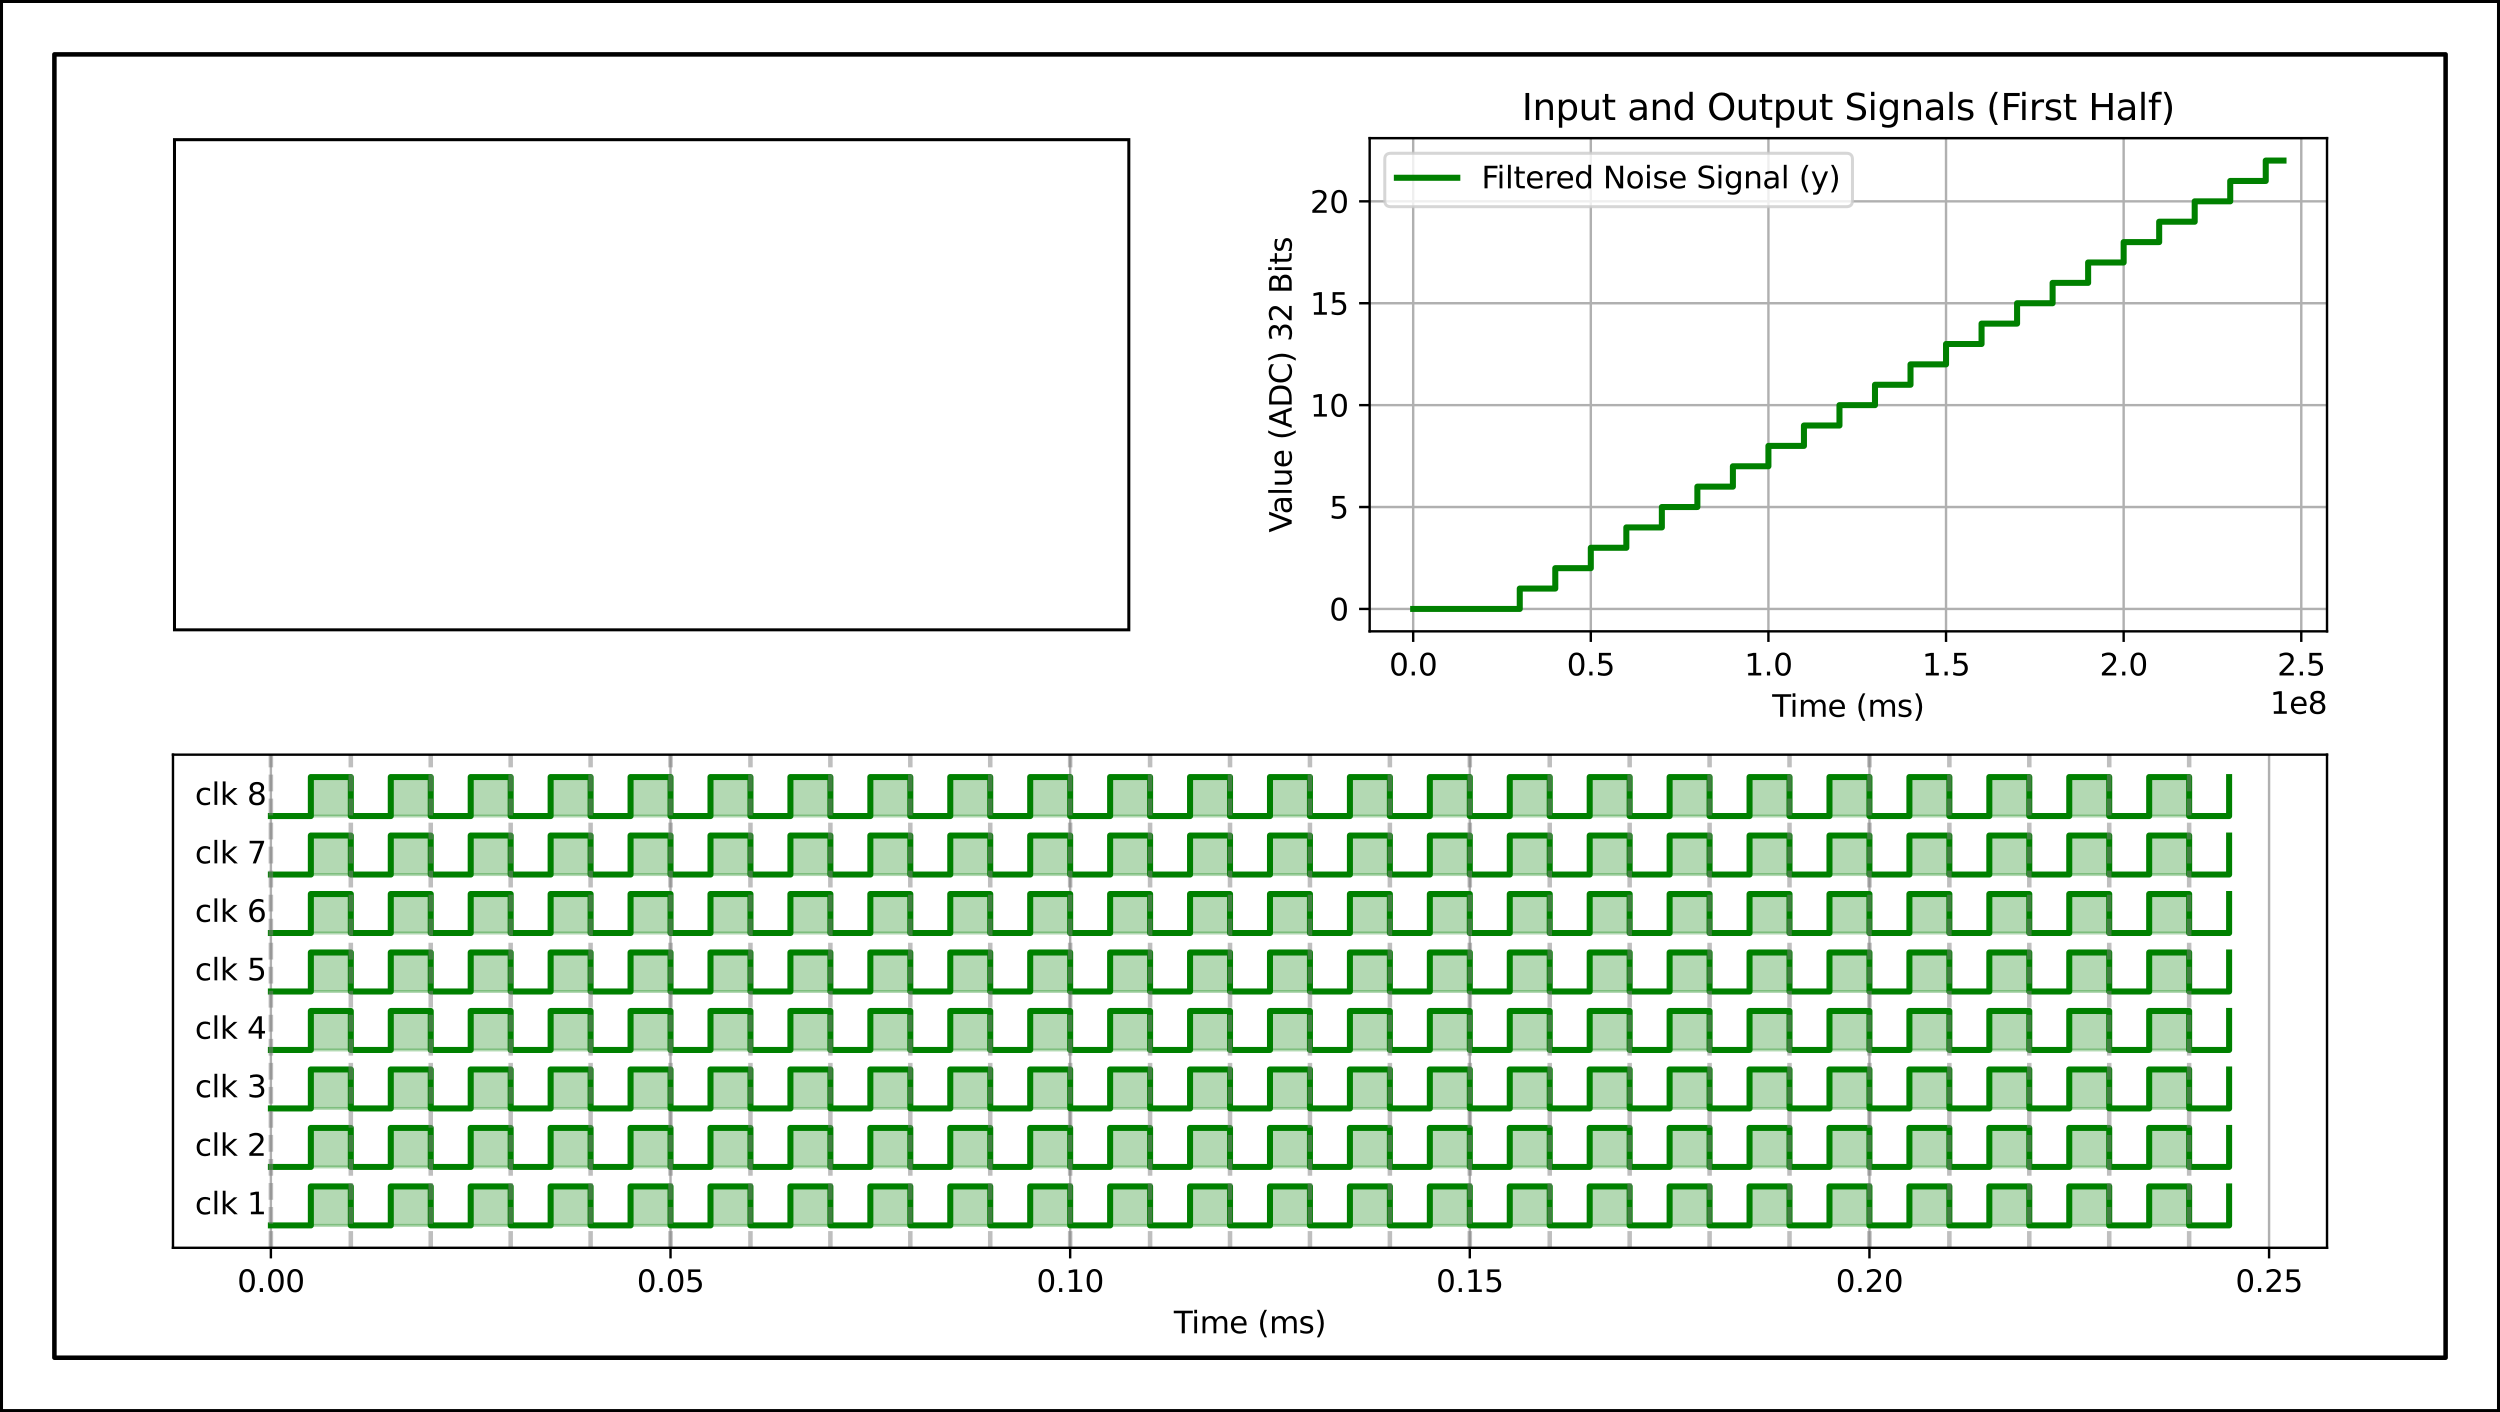 <?xml version="1.0" encoding="utf-8" standalone="no"?>
<!DOCTYPE svg PUBLIC "-//W3C//DTD SVG 1.1//EN"
  "http://www.w3.org/Graphics/SVG/1.1/DTD/svg11.dtd">
<svg xmlns:xlink="http://www.w3.org/1999/xlink" width="827.28pt" height="467.28pt" viewBox="0 0 827.28 467.28" xmlns="http://www.w3.org/2000/svg" version="1.1">
 <rect x="0" y="0" width="827.28" height="467.28" fill="#333333" stroke="none"/>
 <defs>
  <style type="text/css">*{stroke-linejoin: round; stroke-linecap: butt}</style>
 </defs>
 <g id="figure_1">
  <g id="patch_1">
   <path d="M 0 467.28 
L 827.28 467.28 
L 827.28 0 
L 0 0 
z
" style="fill: #ffffff; stroke: #000000; stroke-width: 2; stroke-linejoin: miter"/>
  </g>
  <g id="axes_1">
   <g id="patch_2">
    <path d="M 57.24 208.92 
L 374.04 208.92 
L 374.04 45.72 
L 57.24 45.72 
L 57.24 208.92 
z
" clip-path="url(#pa028a01f77)" style="fill: none; stroke: #000000; stroke-width: 2; stroke-linejoin: miter"/>
   </g>
  </g>
  <g id="axes_2">
   <g id="patch_3">
    <path d="M 453.24 208.92 
L 770.04 208.92 
L 770.04 45.72 
L 453.24 45.72 
z
" style="fill: #ffffff"/>
   </g>
   <g id="matplotlib.axis_1">
    <g id="xtick_1">
     <g id="line2d_1">
      <path d="M 467.64 208.92 
L 467.64 45.72 
" clip-path="url(#p8a01f93d60)" style="fill: none; stroke: #b0b0b0; stroke-width: 0.8; stroke-linecap: square"/>
     </g>
     <g id="line2d_2">
      <defs>
       <path id="m810e289424" d="M 0 0 
L 0 3.5 
" style="stroke: #000000; stroke-width: 0.8"/>
      </defs>
      <g>
       <use xlink:href="#m810e289424" x="467.64" y="208.92" style="stroke: #000000; stroke-width: 0.8"/>
      </g>
     </g>
     <g id="text_1">
      <!-- 0.0 -->
      <g transform="translate(459.688 223.518) scale(0.1 -0.1)">
       <defs>
        <path id="DejaVuSans-30" d="M 2034 4250 
Q 1547 4250 1301 3770 
Q 1056 3291 1056 2328 
Q 1056 1369 1301 889 
Q 1547 409 2034 409 
Q 2525 409 2770 889 
Q 3016 1369 3016 2328 
Q 3016 3291 2770 3770 
Q 2525 4250 2034 4250 
z
M 2034 4750 
Q 2819 4750 3233 4129 
Q 3647 3509 3647 2328 
Q 3647 1150 3233 529 
Q 2819 -91 2034 -91 
Q 1250 -91 836 529 
Q 422 1150 422 2328 
Q 422 3509 836 4129 
Q 1250 4750 2034 4750 
z
" transform="scale(0.016)"/>
        <path id="DejaVuSans-2e" d="M 684 794 
L 1344 794 
L 1344 0 
L 684 0 
L 684 794 
z
" transform="scale(0.016)"/>
       </defs>
       <use xlink:href="#DejaVuSans-30"/>
       <use xlink:href="#DejaVuSans-2e" x="63.623"/>
       <use xlink:href="#DejaVuSans-30" x="95.41"/>
      </g>
     </g>
    </g>
    <g id="xtick_2">
     <g id="line2d_3">
      <path d="M 526.416 208.92 
L 526.416 45.72 
" clip-path="url(#p8a01f93d60)" style="fill: none; stroke: #b0b0b0; stroke-width: 0.8; stroke-linecap: square"/>
     </g>
     <g id="line2d_4">
      <g>
       <use xlink:href="#m810e289424" x="526.416" y="208.92" style="stroke: #000000; stroke-width: 0.8"/>
      </g>
     </g>
     <g id="text_2">
      <!-- 0.5 -->
      <g transform="translate(518.464 223.518) scale(0.1 -0.1)">
       <defs>
        <path id="DejaVuSans-35" d="M 691 4666 
L 3169 4666 
L 3169 4134 
L 1269 4134 
L 1269 2991 
Q 1406 3038 1543 3061 
Q 1681 3084 1819 3084 
Q 2600 3084 3056 2656 
Q 3513 2228 3513 1497 
Q 3513 744 3044 326 
Q 2575 -91 1722 -91 
Q 1428 -91 1123 -41 
Q 819 9 494 109 
L 494 744 
Q 775 591 1075 516 
Q 1375 441 1709 441 
Q 2250 441 2565 725 
Q 2881 1009 2881 1497 
Q 2881 1984 2565 2268 
Q 2250 2553 1709 2553 
Q 1456 2553 1204 2497 
Q 953 2441 691 2322 
L 691 4666 
z
" transform="scale(0.016)"/>
       </defs>
       <use xlink:href="#DejaVuSans-30"/>
       <use xlink:href="#DejaVuSans-2e" x="63.623"/>
       <use xlink:href="#DejaVuSans-35" x="95.41"/>
      </g>
     </g>
    </g>
    <g id="xtick_3">
     <g id="line2d_5">
      <path d="M 585.191 208.92 
L 585.191 45.72 
" clip-path="url(#p8a01f93d60)" style="fill: none; stroke: #b0b0b0; stroke-width: 0.8; stroke-linecap: square"/>
     </g>
     <g id="line2d_6">
      <g>
       <use xlink:href="#m810e289424" x="585.191" y="208.92" style="stroke: #000000; stroke-width: 0.8"/>
      </g>
     </g>
     <g id="text_3">
      <!-- 1.0 -->
      <g transform="translate(577.239 223.518) scale(0.1 -0.1)">
       <defs>
        <path id="DejaVuSans-31" d="M 794 531 
L 1825 531 
L 1825 4091 
L 703 3866 
L 703 4441 
L 1819 4666 
L 2450 4666 
L 2450 531 
L 3481 531 
L 3481 0 
L 794 0 
L 794 531 
z
" transform="scale(0.016)"/>
       </defs>
       <use xlink:href="#DejaVuSans-31"/>
       <use xlink:href="#DejaVuSans-2e" x="63.623"/>
       <use xlink:href="#DejaVuSans-30" x="95.41"/>
      </g>
     </g>
    </g>
    <g id="xtick_4">
     <g id="line2d_7">
      <path d="M 643.967 208.92 
L 643.967 45.72 
" clip-path="url(#p8a01f93d60)" style="fill: none; stroke: #b0b0b0; stroke-width: 0.8; stroke-linecap: square"/>
     </g>
     <g id="line2d_8">
      <g>
       <use xlink:href="#m810e289424" x="643.967" y="208.92" style="stroke: #000000; stroke-width: 0.8"/>
      </g>
     </g>
     <g id="text_4">
      <!-- 1.5 -->
      <g transform="translate(636.015 223.518) scale(0.1 -0.1)">
       <use xlink:href="#DejaVuSans-31"/>
       <use xlink:href="#DejaVuSans-2e" x="63.623"/>
       <use xlink:href="#DejaVuSans-35" x="95.41"/>
      </g>
     </g>
    </g>
    <g id="xtick_5">
     <g id="line2d_9">
      <path d="M 702.742 208.92 
L 702.742 45.72 
" clip-path="url(#p8a01f93d60)" style="fill: none; stroke: #b0b0b0; stroke-width: 0.8; stroke-linecap: square"/>
     </g>
     <g id="line2d_10">
      <g>
       <use xlink:href="#m810e289424" x="702.742" y="208.92" style="stroke: #000000; stroke-width: 0.8"/>
      </g>
     </g>
     <g id="text_5">
      <!-- 2.0 -->
      <g transform="translate(694.79 223.518) scale(0.1 -0.1)">
       <defs>
        <path id="DejaVuSans-32" d="M 1228 531 
L 3431 531 
L 3431 0 
L 469 0 
L 469 531 
Q 828 903 1448 1529 
Q 2069 2156 2228 2338 
Q 2531 2678 2651 2914 
Q 2772 3150 2772 3378 
Q 2772 3750 2511 3984 
Q 2250 4219 1831 4219 
Q 1534 4219 1204 4116 
Q 875 4013 500 3803 
L 500 4441 
Q 881 4594 1212 4672 
Q 1544 4750 1819 4750 
Q 2544 4750 2975 4387 
Q 3406 4025 3406 3419 
Q 3406 3131 3298 2873 
Q 3191 2616 2906 2266 
Q 2828 2175 2409 1742 
Q 1991 1309 1228 531 
z
" transform="scale(0.016)"/>
       </defs>
       <use xlink:href="#DejaVuSans-32"/>
       <use xlink:href="#DejaVuSans-2e" x="63.623"/>
       <use xlink:href="#DejaVuSans-30" x="95.41"/>
      </g>
     </g>
    </g>
    <g id="xtick_6">
     <g id="line2d_11">
      <path d="M 761.518 208.92 
L 761.518 45.72 
" clip-path="url(#p8a01f93d60)" style="fill: none; stroke: #b0b0b0; stroke-width: 0.8; stroke-linecap: square"/>
     </g>
     <g id="line2d_12">
      <g>
       <use xlink:href="#m810e289424" x="761.518" y="208.92" style="stroke: #000000; stroke-width: 0.8"/>
      </g>
     </g>
     <g id="text_6">
      <!-- 2.5 -->
      <g transform="translate(753.566 223.518) scale(0.1 -0.1)">
       <use xlink:href="#DejaVuSans-32"/>
       <use xlink:href="#DejaVuSans-2e" x="63.623"/>
       <use xlink:href="#DejaVuSans-35" x="95.41"/>
      </g>
     </g>
    </g>
    <g id="text_7">
     <!-- Time (ms) -->
     <g transform="translate(586.441 237.197) scale(0.1 -0.1)">
      <defs>
       <path id="DejaVuSans-54" d="M -19 4666 
L 3928 4666 
L 3928 4134 
L 2272 4134 
L 2272 0 
L 1638 0 
L 1638 4134 
L -19 4134 
L -19 4666 
z
" transform="scale(0.016)"/>
       <path id="DejaVuSans-69" d="M 603 3500 
L 1178 3500 
L 1178 0 
L 603 0 
L 603 3500 
z
M 603 4863 
L 1178 4863 
L 1178 4134 
L 603 4134 
L 603 4863 
z
" transform="scale(0.016)"/>
       <path id="DejaVuSans-6d" d="M 3328 2828 
Q 3544 3216 3844 3400 
Q 4144 3584 4550 3584 
Q 5097 3584 5394 3201 
Q 5691 2819 5691 2113 
L 5691 0 
L 5113 0 
L 5113 2094 
Q 5113 2597 4934 2840 
Q 4756 3084 4391 3084 
Q 3944 3084 3684 2787 
Q 3425 2491 3425 1978 
L 3425 0 
L 2847 0 
L 2847 2094 
Q 2847 2600 2669 2842 
Q 2491 3084 2119 3084 
Q 1678 3084 1418 2786 
Q 1159 2488 1159 1978 
L 1159 0 
L 581 0 
L 581 3500 
L 1159 3500 
L 1159 2956 
Q 1356 3278 1631 3431 
Q 1906 3584 2284 3584 
Q 2666 3584 2933 3390 
Q 3200 3197 3328 2828 
z
" transform="scale(0.016)"/>
       <path id="DejaVuSans-65" d="M 3597 1894 
L 3597 1613 
L 953 1613 
Q 991 1019 1311 708 
Q 1631 397 2203 397 
Q 2534 397 2845 478 
Q 3156 559 3463 722 
L 3463 178 
Q 3153 47 2828 -22 
Q 2503 -91 2169 -91 
Q 1331 -91 842 396 
Q 353 884 353 1716 
Q 353 2575 817 3079 
Q 1281 3584 2069 3584 
Q 2775 3584 3186 3129 
Q 3597 2675 3597 1894 
z
M 3022 2063 
Q 3016 2534 2758 2815 
Q 2500 3097 2075 3097 
Q 1594 3097 1305 2825 
Q 1016 2553 972 2059 
L 3022 2063 
z
" transform="scale(0.016)"/>
       <path id="DejaVuSans-20" transform="scale(0.016)"/>
       <path id="DejaVuSans-28" d="M 1984 4856 
Q 1566 4138 1362 3434 
Q 1159 2731 1159 2009 
Q 1159 1288 1364 580 
Q 1569 -128 1984 -844 
L 1484 -844 
Q 1016 -109 783 600 
Q 550 1309 550 2009 
Q 550 2706 781 3412 
Q 1013 4119 1484 4856 
L 1984 4856 
z
" transform="scale(0.016)"/>
       <path id="DejaVuSans-73" d="M 2834 3397 
L 2834 2853 
Q 2591 2978 2328 3040 
Q 2066 3103 1784 3103 
Q 1356 3103 1142 2972 
Q 928 2841 928 2578 
Q 928 2378 1081 2264 
Q 1234 2150 1697 2047 
L 1894 2003 
Q 2506 1872 2764 1633 
Q 3022 1394 3022 966 
Q 3022 478 2636 193 
Q 2250 -91 1575 -91 
Q 1294 -91 989 -36 
Q 684 19 347 128 
L 347 722 
Q 666 556 975 473 
Q 1284 391 1588 391 
Q 1994 391 2212 530 
Q 2431 669 2431 922 
Q 2431 1156 2273 1281 
Q 2116 1406 1581 1522 
L 1381 1569 
Q 847 1681 609 1914 
Q 372 2147 372 2553 
Q 372 3047 722 3315 
Q 1072 3584 1716 3584 
Q 2034 3584 2315 3537 
Q 2597 3491 2834 3397 
z
" transform="scale(0.016)"/>
       <path id="DejaVuSans-29" d="M 513 4856 
L 1013 4856 
Q 1481 4119 1714 3412 
Q 1947 2706 1947 2009 
Q 1947 1309 1714 600 
Q 1481 -109 1013 -844 
L 513 -844 
Q 928 -128 1133 580 
Q 1338 1288 1338 2009 
Q 1338 2731 1133 3434 
Q 928 4138 513 4856 
z
" transform="scale(0.016)"/>
      </defs>
      <use xlink:href="#DejaVuSans-54"/>
      <use xlink:href="#DejaVuSans-69" x="57.959"/>
      <use xlink:href="#DejaVuSans-6d" x="85.742"/>
      <use xlink:href="#DejaVuSans-65" x="183.154"/>
      <use xlink:href="#DejaVuSans-20" x="244.678"/>
      <use xlink:href="#DejaVuSans-28" x="276.465"/>
      <use xlink:href="#DejaVuSans-6d" x="315.479"/>
      <use xlink:href="#DejaVuSans-73" x="412.891"/>
      <use xlink:href="#DejaVuSans-29" x="464.99"/>
     </g>
    </g>
    <g id="text_8">
     <!-- 1e8 -->
     <g transform="translate(751.162 236.197) scale(0.1 -0.1)">
      <defs>
       <path id="DejaVuSans-38" d="M 2034 2216 
Q 1584 2216 1326 1975 
Q 1069 1734 1069 1313 
Q 1069 891 1326 650 
Q 1584 409 2034 409 
Q 2484 409 2743 651 
Q 3003 894 3003 1313 
Q 3003 1734 2745 1975 
Q 2488 2216 2034 2216 
z
M 1403 2484 
Q 997 2584 770 2862 
Q 544 3141 544 3541 
Q 544 4100 942 4425 
Q 1341 4750 2034 4750 
Q 2731 4750 3128 4425 
Q 3525 4100 3525 3541 
Q 3525 3141 3298 2862 
Q 3072 2584 2669 2484 
Q 3125 2378 3379 2068 
Q 3634 1759 3634 1313 
Q 3634 634 3220 271 
Q 2806 -91 2034 -91 
Q 1263 -91 848 271 
Q 434 634 434 1313 
Q 434 1759 690 2068 
Q 947 2378 1403 2484 
z
M 1172 3481 
Q 1172 3119 1398 2916 
Q 1625 2713 2034 2713 
Q 2441 2713 2670 2916 
Q 2900 3119 2900 3481 
Q 2900 3844 2670 4047 
Q 2441 4250 2034 4250 
Q 1625 4250 1398 4047 
Q 1172 3844 1172 3481 
z
" transform="scale(0.016)"/>
      </defs>
      <use xlink:href="#DejaVuSans-31"/>
      <use xlink:href="#DejaVuSans-65" x="63.623"/>
      <use xlink:href="#DejaVuSans-38" x="125.146"/>
     </g>
    </g>
   </g>
   <g id="matplotlib.axis_2">
    <g id="ytick_1">
     <g id="line2d_13">
      <path d="M 453.24 201.502 
L 770.04 201.502 
" clip-path="url(#p8a01f93d60)" style="fill: none; stroke: #b0b0b0; stroke-width: 0.8; stroke-linecap: square"/>
     </g>
     <g id="line2d_14">
      <defs>
       <path id="m4515f7ab21" d="M 0 0 
L -3.5 0 
" style="stroke: #000000; stroke-width: 0.8"/>
      </defs>
      <g>
       <use xlink:href="#m4515f7ab21" x="453.24" y="201.502" style="stroke: #000000; stroke-width: 0.8"/>
      </g>
     </g>
     <g id="text_9">
      <!-- 0 -->
      <g transform="translate(439.877 205.301) scale(0.1 -0.1)">
       <use xlink:href="#DejaVuSans-30"/>
      </g>
     </g>
    </g>
    <g id="ytick_2">
     <g id="line2d_15">
      <path d="M 453.24 167.783 
L 770.04 167.783 
" clip-path="url(#p8a01f93d60)" style="fill: none; stroke: #b0b0b0; stroke-width: 0.8; stroke-linecap: square"/>
     </g>
     <g id="line2d_16">
      <g>
       <use xlink:href="#m4515f7ab21" x="453.24" y="167.783" style="stroke: #000000; stroke-width: 0.8"/>
      </g>
     </g>
     <g id="text_10">
      <!-- 5 -->
      <g transform="translate(439.877 171.582) scale(0.1 -0.1)">
       <use xlink:href="#DejaVuSans-35"/>
      </g>
     </g>
    </g>
    <g id="ytick_3">
     <g id="line2d_17">
      <path d="M 453.24 134.064 
L 770.04 134.064 
" clip-path="url(#p8a01f93d60)" style="fill: none; stroke: #b0b0b0; stroke-width: 0.8; stroke-linecap: square"/>
     </g>
     <g id="line2d_18">
      <g>
       <use xlink:href="#m4515f7ab21" x="453.24" y="134.064" style="stroke: #000000; stroke-width: 0.8"/>
      </g>
     </g>
     <g id="text_11">
      <!-- 10 -->
      <g transform="translate(433.515 137.863) scale(0.1 -0.1)">
       <use xlink:href="#DejaVuSans-31"/>
       <use xlink:href="#DejaVuSans-30" x="63.623"/>
      </g>
     </g>
    </g>
    <g id="ytick_4">
     <g id="line2d_19">
      <path d="M 453.24 100.345 
L 770.04 100.345 
" clip-path="url(#p8a01f93d60)" style="fill: none; stroke: #b0b0b0; stroke-width: 0.8; stroke-linecap: square"/>
     </g>
     <g id="line2d_20">
      <g>
       <use xlink:href="#m4515f7ab21" x="453.24" y="100.345" style="stroke: #000000; stroke-width: 0.8"/>
      </g>
     </g>
     <g id="text_12">
      <!-- 15 -->
      <g transform="translate(433.515 104.144) scale(0.1 -0.1)">
       <use xlink:href="#DejaVuSans-31"/>
       <use xlink:href="#DejaVuSans-35" x="63.623"/>
      </g>
     </g>
    </g>
    <g id="ytick_5">
     <g id="line2d_21">
      <path d="M 453.24 66.626 
L 770.04 66.626 
" clip-path="url(#p8a01f93d60)" style="fill: none; stroke: #b0b0b0; stroke-width: 0.8; stroke-linecap: square"/>
     </g>
     <g id="line2d_22">
      <g>
       <use xlink:href="#m4515f7ab21" x="453.24" y="66.626" style="stroke: #000000; stroke-width: 0.8"/>
      </g>
     </g>
     <g id="text_13">
      <!-- 20 -->
      <g transform="translate(433.515 70.425) scale(0.1 -0.1)">
       <use xlink:href="#DejaVuSans-32"/>
       <use xlink:href="#DejaVuSans-30" x="63.623"/>
      </g>
     </g>
    </g>
    <g id="text_14">
     <!-- Value (ADC) 32 Bits -->
     <g transform="translate(427.435 176.229) rotate(-90) scale(0.1 -0.1)">
      <defs>
       <path id="DejaVuSans-56" d="M 1831 0 
L 50 4666 
L 709 4666 
L 2188 738 
L 3669 4666 
L 4325 4666 
L 2547 0 
L 1831 0 
z
" transform="scale(0.016)"/>
       <path id="DejaVuSans-61" d="M 2194 1759 
Q 1497 1759 1228 1600 
Q 959 1441 959 1056 
Q 959 750 1161 570 
Q 1363 391 1709 391 
Q 2188 391 2477 730 
Q 2766 1069 2766 1631 
L 2766 1759 
L 2194 1759 
z
M 3341 1997 
L 3341 0 
L 2766 0 
L 2766 531 
Q 2569 213 2275 61 
Q 1981 -91 1556 -91 
Q 1019 -91 701 211 
Q 384 513 384 1019 
Q 384 1609 779 1909 
Q 1175 2209 1959 2209 
L 2766 2209 
L 2766 2266 
Q 2766 2663 2505 2880 
Q 2244 3097 1772 3097 
Q 1472 3097 1187 3025 
Q 903 2953 641 2809 
L 641 3341 
Q 956 3463 1253 3523 
Q 1550 3584 1831 3584 
Q 2591 3584 2966 3190 
Q 3341 2797 3341 1997 
z
" transform="scale(0.016)"/>
       <path id="DejaVuSans-6c" d="M 603 4863 
L 1178 4863 
L 1178 0 
L 603 0 
L 603 4863 
z
" transform="scale(0.016)"/>
       <path id="DejaVuSans-75" d="M 544 1381 
L 544 3500 
L 1119 3500 
L 1119 1403 
Q 1119 906 1312 657 
Q 1506 409 1894 409 
Q 2359 409 2629 706 
Q 2900 1003 2900 1516 
L 2900 3500 
L 3475 3500 
L 3475 0 
L 2900 0 
L 2900 538 
Q 2691 219 2414 64 
Q 2138 -91 1772 -91 
Q 1169 -91 856 284 
Q 544 659 544 1381 
z
M 1991 3584 
L 1991 3584 
z
" transform="scale(0.016)"/>
       <path id="DejaVuSans-41" d="M 2188 4044 
L 1331 1722 
L 3047 1722 
L 2188 4044 
z
M 1831 4666 
L 2547 4666 
L 4325 0 
L 3669 0 
L 3244 1197 
L 1141 1197 
L 716 0 
L 50 0 
L 1831 4666 
z
" transform="scale(0.016)"/>
       <path id="DejaVuSans-44" d="M 1259 4147 
L 1259 519 
L 2022 519 
Q 2988 519 3436 956 
Q 3884 1394 3884 2338 
Q 3884 3275 3436 3711 
Q 2988 4147 2022 4147 
L 1259 4147 
z
M 628 4666 
L 1925 4666 
Q 3281 4666 3915 4102 
Q 4550 3538 4550 2338 
Q 4550 1131 3912 565 
Q 3275 0 1925 0 
L 628 0 
L 628 4666 
z
" transform="scale(0.016)"/>
       <path id="DejaVuSans-43" d="M 4122 4306 
L 4122 3641 
Q 3803 3938 3442 4084 
Q 3081 4231 2675 4231 
Q 1875 4231 1450 3742 
Q 1025 3253 1025 2328 
Q 1025 1406 1450 917 
Q 1875 428 2675 428 
Q 3081 428 3442 575 
Q 3803 722 4122 1019 
L 4122 359 
Q 3791 134 3420 21 
Q 3050 -91 2638 -91 
Q 1578 -91 968 557 
Q 359 1206 359 2328 
Q 359 3453 968 4101 
Q 1578 4750 2638 4750 
Q 3056 4750 3426 4639 
Q 3797 4528 4122 4306 
z
" transform="scale(0.016)"/>
       <path id="DejaVuSans-33" d="M 2597 2516 
Q 3050 2419 3304 2112 
Q 3559 1806 3559 1356 
Q 3559 666 3084 287 
Q 2609 -91 1734 -91 
Q 1441 -91 1130 -33 
Q 819 25 488 141 
L 488 750 
Q 750 597 1062 519 
Q 1375 441 1716 441 
Q 2309 441 2620 675 
Q 2931 909 2931 1356 
Q 2931 1769 2642 2001 
Q 2353 2234 1838 2234 
L 1294 2234 
L 1294 2753 
L 1863 2753 
Q 2328 2753 2575 2939 
Q 2822 3125 2822 3475 
Q 2822 3834 2567 4026 
Q 2313 4219 1838 4219 
Q 1578 4219 1281 4162 
Q 984 4106 628 3988 
L 628 4550 
Q 988 4650 1302 4700 
Q 1616 4750 1894 4750 
Q 2613 4750 3031 4423 
Q 3450 4097 3450 3541 
Q 3450 3153 3228 2886 
Q 3006 2619 2597 2516 
z
" transform="scale(0.016)"/>
       <path id="DejaVuSans-42" d="M 1259 2228 
L 1259 519 
L 2272 519 
Q 2781 519 3026 730 
Q 3272 941 3272 1375 
Q 3272 1813 3026 2020 
Q 2781 2228 2272 2228 
L 1259 2228 
z
M 1259 4147 
L 1259 2741 
L 2194 2741 
Q 2656 2741 2882 2914 
Q 3109 3088 3109 3444 
Q 3109 3797 2882 3972 
Q 2656 4147 2194 4147 
L 1259 4147 
z
M 628 4666 
L 2241 4666 
Q 2963 4666 3353 4366 
Q 3744 4066 3744 3513 
Q 3744 3084 3544 2831 
Q 3344 2578 2956 2516 
Q 3422 2416 3680 2098 
Q 3938 1781 3938 1306 
Q 3938 681 3513 340 
Q 3088 0 2303 0 
L 628 0 
L 628 4666 
z
" transform="scale(0.016)"/>
       <path id="DejaVuSans-74" d="M 1172 4494 
L 1172 3500 
L 2356 3500 
L 2356 3053 
L 1172 3053 
L 1172 1153 
Q 1172 725 1289 603 
Q 1406 481 1766 481 
L 2356 481 
L 2356 0 
L 1766 0 
Q 1100 0 847 248 
Q 594 497 594 1153 
L 594 3053 
L 172 3053 
L 172 3500 
L 594 3500 
L 594 4494 
L 1172 4494 
z
" transform="scale(0.016)"/>
      </defs>
      <use xlink:href="#DejaVuSans-56"/>
      <use xlink:href="#DejaVuSans-61" x="60.658"/>
      <use xlink:href="#DejaVuSans-6c" x="121.938"/>
      <use xlink:href="#DejaVuSans-75" x="149.721"/>
      <use xlink:href="#DejaVuSans-65" x="213.1"/>
      <use xlink:href="#DejaVuSans-20" x="274.623"/>
      <use xlink:href="#DejaVuSans-28" x="306.41"/>
      <use xlink:href="#DejaVuSans-41" x="345.424"/>
      <use xlink:href="#DejaVuSans-44" x="413.832"/>
      <use xlink:href="#DejaVuSans-43" x="490.834"/>
      <use xlink:href="#DejaVuSans-29" x="560.658"/>
      <use xlink:href="#DejaVuSans-20" x="599.672"/>
      <use xlink:href="#DejaVuSans-33" x="631.459"/>
      <use xlink:href="#DejaVuSans-32" x="695.082"/>
      <use xlink:href="#DejaVuSans-20" x="758.705"/>
      <use xlink:href="#DejaVuSans-42" x="790.492"/>
      <use xlink:href="#DejaVuSans-69" x="859.096"/>
      <use xlink:href="#DejaVuSans-74" x="886.879"/>
      <use xlink:href="#DejaVuSans-73" x="926.088"/>
     </g>
    </g>
   </g>
   <g id="line2d_23">
    <path d="M 467.64 201.502 
L 473.518 201.502 
L 473.518 201.502 
L 479.395 201.502 
L 479.395 201.502 
L 485.273 201.502 
L 485.273 201.502 
L 491.15 201.502 
L 491.15 201.502 
L 497.028 201.502 
L 497.028 201.502 
L 502.905 201.502 
L 502.905 194.758 
L 508.783 194.758 
L 508.783 194.758 
L 514.66 194.758 
L 514.66 188.014 
L 520.538 188.014 
L 520.538 188.014 
L 526.416 188.014 
L 526.416 181.27 
L 532.293 181.27 
L 532.293 181.27 
L 538.171 181.27 
L 538.171 174.527 
L 544.048 174.527 
L 544.048 174.527 
L 549.926 174.527 
L 549.926 167.783 
L 555.803 167.783 
L 555.803 167.783 
L 561.681 167.783 
L 561.681 161.039 
L 567.558 161.039 
L 567.558 161.039 
L 573.436 161.039 
L 573.436 154.295 
L 579.313 154.295 
L 579.313 154.295 
L 585.191 154.295 
L 585.191 147.551 
L 591.069 147.551 
L 591.069 147.551 
L 596.946 147.551 
L 596.946 140.808 
L 602.824 140.808 
L 602.824 140.808 
L 608.701 140.808 
L 608.701 134.064 
L 614.579 134.064 
L 614.579 134.064 
L 620.456 134.064 
L 620.456 127.32 
L 626.334 127.32 
L 626.334 127.32 
L 632.211 127.32 
L 632.211 120.576 
L 638.089 120.576 
L 638.089 120.576 
L 643.967 120.576 
L 643.967 113.832 
L 649.844 113.832 
L 649.844 113.832 
L 655.722 113.832 
L 655.722 107.089 
L 661.599 107.089 
L 661.599 107.089 
L 667.477 107.089 
L 667.477 100.345 
L 673.354 100.345 
L 673.354 100.345 
L 679.232 100.345 
L 679.232 93.601 
L 685.109 93.601 
L 685.109 93.601 
L 690.987 93.601 
L 690.987 86.857 
L 696.864 86.857 
L 696.864 86.857 
L 702.742 86.857 
L 702.742 80.113 
L 708.62 80.113 
L 708.62 80.113 
L 714.497 80.113 
L 714.497 73.37 
L 720.375 73.37 
L 720.375 73.37 
L 726.252 73.37 
L 726.252 66.626 
L 732.13 66.626 
L 732.13 66.626 
L 738.007 66.626 
L 738.007 59.882 
L 743.885 59.882 
L 743.885 59.882 
L 749.762 59.882 
L 749.762 53.138 
L 755.64 53.138 
L 755.64 53.138 
" clip-path="url(#p8a01f93d60)" style="fill: none; stroke: #008000; stroke-width: 2; stroke-linecap: square"/>
   </g>
   <g id="patch_4">
    <path d="M 453.24 208.92 
L 453.24 45.72 
" style="fill: none; stroke: #000000; stroke-width: 0.8; stroke-linejoin: miter; stroke-linecap: square"/>
   </g>
   <g id="patch_5">
    <path d="M 770.04 208.92 
L 770.04 45.72 
" style="fill: none; stroke: #000000; stroke-width: 0.8; stroke-linejoin: miter; stroke-linecap: square"/>
   </g>
   <g id="patch_6">
    <path d="M 453.24 208.92 
L 770.04 208.92 
" style="fill: none; stroke: #000000; stroke-width: 0.8; stroke-linejoin: miter; stroke-linecap: square"/>
   </g>
   <g id="patch_7">
    <path d="M 453.24 45.72 
L 770.04 45.72 
" style="fill: none; stroke: #000000; stroke-width: 0.8; stroke-linejoin: miter; stroke-linecap: square"/>
   </g>
   <g id="text_15">
    <!-- Input and Output Signals (First Half) -->
    <g transform="translate(503.605 39.72) scale(0.12 -0.12)">
     <defs>
      <path id="DejaVuSans-49" d="M 628 4666 
L 1259 4666 
L 1259 0 
L 628 0 
L 628 4666 
z
" transform="scale(0.016)"/>
      <path id="DejaVuSans-6e" d="M 3513 2113 
L 3513 0 
L 2938 0 
L 2938 2094 
Q 2938 2591 2744 2837 
Q 2550 3084 2163 3084 
Q 1697 3084 1428 2787 
Q 1159 2491 1159 1978 
L 1159 0 
L 581 0 
L 581 3500 
L 1159 3500 
L 1159 2956 
Q 1366 3272 1645 3428 
Q 1925 3584 2291 3584 
Q 2894 3584 3203 3211 
Q 3513 2838 3513 2113 
z
" transform="scale(0.016)"/>
      <path id="DejaVuSans-70" d="M 1159 525 
L 1159 -1331 
L 581 -1331 
L 581 3500 
L 1159 3500 
L 1159 2969 
Q 1341 3281 1617 3432 
Q 1894 3584 2278 3584 
Q 2916 3584 3314 3078 
Q 3713 2572 3713 1747 
Q 3713 922 3314 415 
Q 2916 -91 2278 -91 
Q 1894 -91 1617 61 
Q 1341 213 1159 525 
z
M 3116 1747 
Q 3116 2381 2855 2742 
Q 2594 3103 2138 3103 
Q 1681 3103 1420 2742 
Q 1159 2381 1159 1747 
Q 1159 1113 1420 752 
Q 1681 391 2138 391 
Q 2594 391 2855 752 
Q 3116 1113 3116 1747 
z
" transform="scale(0.016)"/>
      <path id="DejaVuSans-64" d="M 2906 2969 
L 2906 4863 
L 3481 4863 
L 3481 0 
L 2906 0 
L 2906 525 
Q 2725 213 2448 61 
Q 2172 -91 1784 -91 
Q 1150 -91 751 415 
Q 353 922 353 1747 
Q 353 2572 751 3078 
Q 1150 3584 1784 3584 
Q 2172 3584 2448 3432 
Q 2725 3281 2906 2969 
z
M 947 1747 
Q 947 1113 1208 752 
Q 1469 391 1925 391 
Q 2381 391 2643 752 
Q 2906 1113 2906 1747 
Q 2906 2381 2643 2742 
Q 2381 3103 1925 3103 
Q 1469 3103 1208 2742 
Q 947 2381 947 1747 
z
" transform="scale(0.016)"/>
      <path id="DejaVuSans-4f" d="M 2522 4238 
Q 1834 4238 1429 3725 
Q 1025 3213 1025 2328 
Q 1025 1447 1429 934 
Q 1834 422 2522 422 
Q 3209 422 3611 934 
Q 4013 1447 4013 2328 
Q 4013 3213 3611 3725 
Q 3209 4238 2522 4238 
z
M 2522 4750 
Q 3503 4750 4090 4092 
Q 4678 3434 4678 2328 
Q 4678 1225 4090 567 
Q 3503 -91 2522 -91 
Q 1538 -91 948 565 
Q 359 1222 359 2328 
Q 359 3434 948 4092 
Q 1538 4750 2522 4750 
z
" transform="scale(0.016)"/>
      <path id="DejaVuSans-53" d="M 3425 4513 
L 3425 3897 
Q 3066 4069 2747 4153 
Q 2428 4238 2131 4238 
Q 1616 4238 1336 4038 
Q 1056 3838 1056 3469 
Q 1056 3159 1242 3001 
Q 1428 2844 1947 2747 
L 2328 2669 
Q 3034 2534 3370 2195 
Q 3706 1856 3706 1288 
Q 3706 609 3251 259 
Q 2797 -91 1919 -91 
Q 1588 -91 1214 -16 
Q 841 59 441 206 
L 441 856 
Q 825 641 1194 531 
Q 1563 422 1919 422 
Q 2459 422 2753 634 
Q 3047 847 3047 1241 
Q 3047 1584 2836 1778 
Q 2625 1972 2144 2069 
L 1759 2144 
Q 1053 2284 737 2584 
Q 422 2884 422 3419 
Q 422 4038 858 4394 
Q 1294 4750 2059 4750 
Q 2388 4750 2728 4690 
Q 3069 4631 3425 4513 
z
" transform="scale(0.016)"/>
      <path id="DejaVuSans-67" d="M 2906 1791 
Q 2906 2416 2648 2759 
Q 2391 3103 1925 3103 
Q 1463 3103 1205 2759 
Q 947 2416 947 1791 
Q 947 1169 1205 825 
Q 1463 481 1925 481 
Q 2391 481 2648 825 
Q 2906 1169 2906 1791 
z
M 3481 434 
Q 3481 -459 3084 -895 
Q 2688 -1331 1869 -1331 
Q 1566 -1331 1297 -1286 
Q 1028 -1241 775 -1147 
L 775 -588 
Q 1028 -725 1275 -790 
Q 1522 -856 1778 -856 
Q 2344 -856 2625 -561 
Q 2906 -266 2906 331 
L 2906 616 
Q 2728 306 2450 153 
Q 2172 0 1784 0 
Q 1141 0 747 490 
Q 353 981 353 1791 
Q 353 2603 747 3093 
Q 1141 3584 1784 3584 
Q 2172 3584 2450 3431 
Q 2728 3278 2906 2969 
L 2906 3500 
L 3481 3500 
L 3481 434 
z
" transform="scale(0.016)"/>
      <path id="DejaVuSans-46" d="M 628 4666 
L 3309 4666 
L 3309 4134 
L 1259 4134 
L 1259 2759 
L 3109 2759 
L 3109 2228 
L 1259 2228 
L 1259 0 
L 628 0 
L 628 4666 
z
" transform="scale(0.016)"/>
      <path id="DejaVuSans-72" d="M 2631 2963 
Q 2534 3019 2420 3045 
Q 2306 3072 2169 3072 
Q 1681 3072 1420 2755 
Q 1159 2438 1159 1844 
L 1159 0 
L 581 0 
L 581 3500 
L 1159 3500 
L 1159 2956 
Q 1341 3275 1631 3429 
Q 1922 3584 2338 3584 
Q 2397 3584 2469 3576 
Q 2541 3569 2628 3553 
L 2631 2963 
z
" transform="scale(0.016)"/>
      <path id="DejaVuSans-48" d="M 628 4666 
L 1259 4666 
L 1259 2753 
L 3553 2753 
L 3553 4666 
L 4184 4666 
L 4184 0 
L 3553 0 
L 3553 2222 
L 1259 2222 
L 1259 0 
L 628 0 
L 628 4666 
z
" transform="scale(0.016)"/>
      <path id="DejaVuSans-66" d="M 2375 4863 
L 2375 4384 
L 1825 4384 
Q 1516 4384 1395 4259 
Q 1275 4134 1275 3809 
L 1275 3500 
L 2222 3500 
L 2222 3053 
L 1275 3053 
L 1275 0 
L 697 0 
L 697 3053 
L 147 3053 
L 147 3500 
L 697 3500 
L 697 3744 
Q 697 4328 969 4595 
Q 1241 4863 1831 4863 
L 2375 4863 
z
" transform="scale(0.016)"/>
     </defs>
     <use xlink:href="#DejaVuSans-49"/>
     <use xlink:href="#DejaVuSans-6e" x="29.492"/>
     <use xlink:href="#DejaVuSans-70" x="92.871"/>
     <use xlink:href="#DejaVuSans-75" x="156.348"/>
     <use xlink:href="#DejaVuSans-74" x="219.727"/>
     <use xlink:href="#DejaVuSans-20" x="258.936"/>
     <use xlink:href="#DejaVuSans-61" x="290.723"/>
     <use xlink:href="#DejaVuSans-6e" x="352.002"/>
     <use xlink:href="#DejaVuSans-64" x="415.381"/>
     <use xlink:href="#DejaVuSans-20" x="478.857"/>
     <use xlink:href="#DejaVuSans-4f" x="510.645"/>
     <use xlink:href="#DejaVuSans-75" x="589.355"/>
     <use xlink:href="#DejaVuSans-74" x="652.734"/>
     <use xlink:href="#DejaVuSans-70" x="691.943"/>
     <use xlink:href="#DejaVuSans-75" x="755.42"/>
     <use xlink:href="#DejaVuSans-74" x="818.799"/>
     <use xlink:href="#DejaVuSans-20" x="858.008"/>
     <use xlink:href="#DejaVuSans-53" x="889.795"/>
     <use xlink:href="#DejaVuSans-69" x="953.271"/>
     <use xlink:href="#DejaVuSans-67" x="981.055"/>
     <use xlink:href="#DejaVuSans-6e" x="1044.531"/>
     <use xlink:href="#DejaVuSans-61" x="1107.91"/>
     <use xlink:href="#DejaVuSans-6c" x="1169.189"/>
     <use xlink:href="#DejaVuSans-73" x="1196.973"/>
     <use xlink:href="#DejaVuSans-20" x="1249.072"/>
     <use xlink:href="#DejaVuSans-28" x="1280.859"/>
     <use xlink:href="#DejaVuSans-46" x="1319.873"/>
     <use xlink:href="#DejaVuSans-69" x="1370.143"/>
     <use xlink:href="#DejaVuSans-72" x="1397.926"/>
     <use xlink:href="#DejaVuSans-73" x="1439.039"/>
     <use xlink:href="#DejaVuSans-74" x="1491.139"/>
     <use xlink:href="#DejaVuSans-20" x="1530.348"/>
     <use xlink:href="#DejaVuSans-48" x="1562.135"/>
     <use xlink:href="#DejaVuSans-61" x="1637.33"/>
     <use xlink:href="#DejaVuSans-6c" x="1698.609"/>
     <use xlink:href="#DejaVuSans-66" x="1726.393"/>
     <use xlink:href="#DejaVuSans-29" x="1761.598"/>
    </g>
   </g>
   <g id="legend_1">
    <g id="patch_8">
     <path d="M 460.24 68.398 
L 610.999 68.398 
Q 612.999 68.398 612.999 66.398 
L 612.999 52.72 
Q 612.999 50.72 610.999 50.72 
L 460.24 50.72 
Q 458.24 50.72 458.24 52.72 
L 458.24 66.398 
Q 458.24 68.398 460.24 68.398 
z
" style="fill: #ffffff; opacity: 0.8; stroke: #cccccc; stroke-linejoin: miter"/>
    </g>
    <g id="line2d_24">
     <path d="M 462.24 58.818 
L 472.24 58.818 
L 472.24 58.818 
L 482.24 58.818 
L 482.24 58.818 
" style="fill: none; stroke: #008000; stroke-width: 2; stroke-linecap: square"/>
    </g>
    <g id="text_16">
     <!-- Filtered Noise Signal (y) -->
     <g transform="translate(490.24 62.318) scale(0.1 -0.1)">
      <defs>
       <path id="DejaVuSans-4e" d="M 628 4666 
L 1478 4666 
L 3547 763 
L 3547 4666 
L 4159 4666 
L 4159 0 
L 3309 0 
L 1241 3903 
L 1241 0 
L 628 0 
L 628 4666 
z
" transform="scale(0.016)"/>
       <path id="DejaVuSans-6f" d="M 1959 3097 
Q 1497 3097 1228 2736 
Q 959 2375 959 1747 
Q 959 1119 1226 758 
Q 1494 397 1959 397 
Q 2419 397 2687 759 
Q 2956 1122 2956 1747 
Q 2956 2369 2687 2733 
Q 2419 3097 1959 3097 
z
M 1959 3584 
Q 2709 3584 3137 3096 
Q 3566 2609 3566 1747 
Q 3566 888 3137 398 
Q 2709 -91 1959 -91 
Q 1206 -91 779 398 
Q 353 888 353 1747 
Q 353 2609 779 3096 
Q 1206 3584 1959 3584 
z
" transform="scale(0.016)"/>
       <path id="DejaVuSans-79" d="M 2059 -325 
Q 1816 -950 1584 -1140 
Q 1353 -1331 966 -1331 
L 506 -1331 
L 506 -850 
L 844 -850 
Q 1081 -850 1212 -737 
Q 1344 -625 1503 -206 
L 1606 56 
L 191 3500 
L 800 3500 
L 1894 763 
L 2988 3500 
L 3597 3500 
L 2059 -325 
z
" transform="scale(0.016)"/>
      </defs>
      <use xlink:href="#DejaVuSans-46"/>
      <use xlink:href="#DejaVuSans-69" x="50.27"/>
      <use xlink:href="#DejaVuSans-6c" x="78.053"/>
      <use xlink:href="#DejaVuSans-74" x="105.836"/>
      <use xlink:href="#DejaVuSans-65" x="145.045"/>
      <use xlink:href="#DejaVuSans-72" x="206.568"/>
      <use xlink:href="#DejaVuSans-65" x="245.432"/>
      <use xlink:href="#DejaVuSans-64" x="306.955"/>
      <use xlink:href="#DejaVuSans-20" x="370.432"/>
      <use xlink:href="#DejaVuSans-4e" x="402.219"/>
      <use xlink:href="#DejaVuSans-6f" x="477.023"/>
      <use xlink:href="#DejaVuSans-69" x="538.205"/>
      <use xlink:href="#DejaVuSans-73" x="565.988"/>
      <use xlink:href="#DejaVuSans-65" x="618.088"/>
      <use xlink:href="#DejaVuSans-20" x="679.611"/>
      <use xlink:href="#DejaVuSans-53" x="711.398"/>
      <use xlink:href="#DejaVuSans-69" x="774.875"/>
      <use xlink:href="#DejaVuSans-67" x="802.658"/>
      <use xlink:href="#DejaVuSans-6e" x="866.135"/>
      <use xlink:href="#DejaVuSans-61" x="929.514"/>
      <use xlink:href="#DejaVuSans-6c" x="990.793"/>
      <use xlink:href="#DejaVuSans-20" x="1018.576"/>
      <use xlink:href="#DejaVuSans-28" x="1050.363"/>
      <use xlink:href="#DejaVuSans-79" x="1089.377"/>
      <use xlink:href="#DejaVuSans-29" x="1148.557"/>
     </g>
    </g>
   </g>
  </g>
  <g id="axes_3">
   <g id="patch_9">
    <path d="M 57.24 412.92 
L 770.04 412.92 
L 770.04 249.72 
L 57.24 249.72 
z
" style="fill: #ffffff"/>
   </g>
   <g id="PolyCollection_1">
    <defs>
     <path id="me358592115" d="M 89.64 -61.778 
L 89.64 -61.778 
L 102.864 -61.778 
L 102.864 -61.778 
L 116.089 -61.778 
L 116.089 -61.778 
L 129.313 -61.778 
L 129.313 -61.778 
L 142.538 -61.778 
L 142.538 -61.778 
L 155.762 -61.778 
L 155.762 -61.778 
L 168.987 -61.778 
L 168.987 -61.778 
L 182.211 -61.778 
L 182.211 -61.778 
L 195.436 -61.778 
L 195.436 -61.778 
L 208.66 -61.778 
L 208.66 -61.778 
L 221.885 -61.778 
L 221.885 -61.778 
L 235.109 -61.778 
L 235.109 -61.778 
L 248.334 -61.778 
L 248.334 -61.778 
L 261.558 -61.778 
L 261.558 -61.778 
L 274.783 -61.778 
L 274.783 -61.778 
L 288.007 -61.778 
L 288.007 -61.778 
L 301.232 -61.778 
L 301.232 -61.778 
L 314.456 -61.778 
L 314.456 -61.778 
L 327.681 -61.778 
L 327.681 -61.778 
L 340.905 -61.778 
L 340.905 -61.778 
L 354.13 -61.778 
L 354.13 -61.778 
L 367.354 -61.778 
L 367.354 -61.778 
L 380.579 -61.778 
L 380.579 -61.778 
L 393.803 -61.778 
L 393.803 -61.778 
L 407.028 -61.778 
L 407.028 -61.778 
L 420.252 -61.778 
L 420.252 -61.778 
L 433.477 -61.778 
L 433.477 -61.778 
L 446.701 -61.778 
L 446.701 -61.778 
L 459.926 -61.778 
L 459.926 -61.778 
L 473.15 -61.778 
L 473.15 -61.778 
L 486.375 -61.778 
L 486.375 -61.778 
L 499.599 -61.778 
L 499.599 -61.778 
L 512.824 -61.778 
L 512.824 -61.778 
L 526.048 -61.778 
L 526.048 -61.778 
L 539.273 -61.778 
L 539.273 -61.778 
L 552.497 -61.778 
L 552.497 -61.778 
L 565.722 -61.778 
L 565.722 -61.778 
L 578.946 -61.778 
L 578.946 -61.778 
L 592.171 -61.778 
L 592.171 -61.778 
L 605.395 -61.778 
L 605.395 -61.778 
L 618.62 -61.778 
L 618.62 -61.778 
L 631.844 -61.778 
L 631.844 -61.778 
L 645.069 -61.778 
L 645.069 -61.778 
L 658.293 -61.778 
L 658.293 -61.778 
L 671.518 -61.778 
L 671.518 -61.778 
L 684.742 -61.778 
L 684.742 -61.778 
L 697.967 -61.778 
L 697.967 -61.778 
L 711.191 -61.778 
L 711.191 -61.778 
L 724.416 -61.778 
L 724.416 -61.778 
L 737.64 -61.778 
L 737.64 -61.778 
L 737.64 -74.679 
L 737.64 -74.679 
L 737.64 -61.778 
L 724.416 -61.778 
L 724.416 -74.679 
L 711.191 -74.679 
L 711.191 -61.778 
L 697.967 -61.778 
L 697.967 -74.679 
L 684.742 -74.679 
L 684.742 -61.778 
L 671.518 -61.778 
L 671.518 -74.679 
L 658.293 -74.679 
L 658.293 -61.778 
L 645.069 -61.778 
L 645.069 -74.679 
L 631.844 -74.679 
L 631.844 -61.778 
L 618.62 -61.778 
L 618.62 -74.679 
L 605.395 -74.679 
L 605.395 -61.778 
L 592.171 -61.778 
L 592.171 -74.679 
L 578.946 -74.679 
L 578.946 -61.778 
L 565.722 -61.778 
L 565.722 -74.679 
L 552.497 -74.679 
L 552.497 -61.778 
L 539.273 -61.778 
L 539.273 -74.679 
L 526.048 -74.679 
L 526.048 -61.778 
L 512.824 -61.778 
L 512.824 -74.679 
L 499.599 -74.679 
L 499.599 -61.778 
L 486.375 -61.778 
L 486.375 -74.679 
L 473.15 -74.679 
L 473.15 -61.778 
L 459.926 -61.778 
L 459.926 -74.679 
L 446.701 -74.679 
L 446.701 -61.778 
L 433.477 -61.778 
L 433.477 -74.679 
L 420.252 -74.679 
L 420.252 -61.778 
L 407.028 -61.778 
L 407.028 -74.679 
L 393.803 -74.679 
L 393.803 -61.778 
L 380.579 -61.778 
L 380.579 -74.679 
L 367.354 -74.679 
L 367.354 -61.778 
L 354.13 -61.778 
L 354.13 -74.679 
L 340.905 -74.679 
L 340.905 -61.778 
L 327.681 -61.778 
L 327.681 -74.679 
L 314.456 -74.679 
L 314.456 -61.778 
L 301.232 -61.778 
L 301.232 -74.679 
L 288.007 -74.679 
L 288.007 -61.778 
L 274.783 -61.778 
L 274.783 -74.679 
L 261.558 -74.679 
L 261.558 -61.778 
L 248.334 -61.778 
L 248.334 -74.679 
L 235.109 -74.679 
L 235.109 -61.778 
L 221.885 -61.778 
L 221.885 -74.679 
L 208.66 -74.679 
L 208.66 -61.778 
L 195.436 -61.778 
L 195.436 -74.679 
L 182.211 -74.679 
L 182.211 -61.778 
L 168.987 -61.778 
L 168.987 -74.679 
L 155.762 -74.679 
L 155.762 -61.778 
L 142.538 -61.778 
L 142.538 -74.679 
L 129.313 -74.679 
L 129.313 -61.778 
L 116.089 -61.778 
L 116.089 -74.679 
L 102.864 -74.679 
L 102.864 -61.778 
L 89.64 -61.778 
z
" style="stroke: #008000; stroke-opacity: 0.3"/>
    </defs>
    <g clip-path="url(#p755fa37c18)">
     <use xlink:href="#me358592115" x="0" y="467.28" style="fill: #008000; fill-opacity: 0.3; stroke: #008000; stroke-opacity: 0.3"/>
    </g>
   </g>
   <g id="PolyCollection_2">
    <defs>
     <path id="m35678bab73" d="M 89.64 -81.13 
L 89.64 -81.13 
L 102.864 -81.13 
L 102.864 -81.13 
L 116.089 -81.13 
L 116.089 -81.13 
L 129.313 -81.13 
L 129.313 -81.13 
L 142.538 -81.13 
L 142.538 -81.13 
L 155.762 -81.13 
L 155.762 -81.13 
L 168.987 -81.13 
L 168.987 -81.13 
L 182.211 -81.13 
L 182.211 -81.13 
L 195.436 -81.13 
L 195.436 -81.13 
L 208.66 -81.13 
L 208.66 -81.13 
L 221.885 -81.13 
L 221.885 -81.13 
L 235.109 -81.13 
L 235.109 -81.13 
L 248.334 -81.13 
L 248.334 -81.13 
L 261.558 -81.13 
L 261.558 -81.13 
L 274.783 -81.13 
L 274.783 -81.13 
L 288.007 -81.13 
L 288.007 -81.13 
L 301.232 -81.13 
L 301.232 -81.13 
L 314.456 -81.13 
L 314.456 -81.13 
L 327.681 -81.13 
L 327.681 -81.13 
L 340.905 -81.13 
L 340.905 -81.13 
L 354.13 -81.13 
L 354.13 -81.13 
L 367.354 -81.13 
L 367.354 -81.13 
L 380.579 -81.13 
L 380.579 -81.13 
L 393.803 -81.13 
L 393.803 -81.13 
L 407.028 -81.13 
L 407.028 -81.13 
L 420.252 -81.13 
L 420.252 -81.13 
L 433.477 -81.13 
L 433.477 -81.13 
L 446.701 -81.13 
L 446.701 -81.13 
L 459.926 -81.13 
L 459.926 -81.13 
L 473.15 -81.13 
L 473.15 -81.13 
L 486.375 -81.13 
L 486.375 -81.13 
L 499.599 -81.13 
L 499.599 -81.13 
L 512.824 -81.13 
L 512.824 -81.13 
L 526.048 -81.13 
L 526.048 -81.13 
L 539.273 -81.13 
L 539.273 -81.13 
L 552.497 -81.13 
L 552.497 -81.13 
L 565.722 -81.13 
L 565.722 -81.13 
L 578.946 -81.13 
L 578.946 -81.13 
L 592.171 -81.13 
L 592.171 -81.13 
L 605.395 -81.13 
L 605.395 -81.13 
L 618.62 -81.13 
L 618.62 -81.13 
L 631.844 -81.13 
L 631.844 -81.13 
L 645.069 -81.13 
L 645.069 -81.13 
L 658.293 -81.13 
L 658.293 -81.13 
L 671.518 -81.13 
L 671.518 -81.13 
L 684.742 -81.13 
L 684.742 -81.13 
L 697.967 -81.13 
L 697.967 -81.13 
L 711.191 -81.13 
L 711.191 -81.13 
L 724.416 -81.13 
L 724.416 -81.13 
L 737.64 -81.13 
L 737.64 -81.13 
L 737.64 -94.031 
L 737.64 -94.031 
L 737.64 -81.13 
L 724.416 -81.13 
L 724.416 -94.031 
L 711.191 -94.031 
L 711.191 -81.13 
L 697.967 -81.13 
L 697.967 -94.031 
L 684.742 -94.031 
L 684.742 -81.13 
L 671.518 -81.13 
L 671.518 -94.031 
L 658.293 -94.031 
L 658.293 -81.13 
L 645.069 -81.13 
L 645.069 -94.031 
L 631.844 -94.031 
L 631.844 -81.13 
L 618.62 -81.13 
L 618.62 -94.031 
L 605.395 -94.031 
L 605.395 -81.13 
L 592.171 -81.13 
L 592.171 -94.031 
L 578.946 -94.031 
L 578.946 -81.13 
L 565.722 -81.13 
L 565.722 -94.031 
L 552.497 -94.031 
L 552.497 -81.13 
L 539.273 -81.13 
L 539.273 -94.031 
L 526.048 -94.031 
L 526.048 -81.13 
L 512.824 -81.13 
L 512.824 -94.031 
L 499.599 -94.031 
L 499.599 -81.13 
L 486.375 -81.13 
L 486.375 -94.031 
L 473.15 -94.031 
L 473.15 -81.13 
L 459.926 -81.13 
L 459.926 -94.031 
L 446.701 -94.031 
L 446.701 -81.13 
L 433.477 -81.13 
L 433.477 -94.031 
L 420.252 -94.031 
L 420.252 -81.13 
L 407.028 -81.13 
L 407.028 -94.031 
L 393.803 -94.031 
L 393.803 -81.13 
L 380.579 -81.13 
L 380.579 -94.031 
L 367.354 -94.031 
L 367.354 -81.13 
L 354.13 -81.13 
L 354.13 -94.031 
L 340.905 -94.031 
L 340.905 -81.13 
L 327.681 -81.13 
L 327.681 -94.031 
L 314.456 -94.031 
L 314.456 -81.13 
L 301.232 -81.13 
L 301.232 -94.031 
L 288.007 -94.031 
L 288.007 -81.13 
L 274.783 -81.13 
L 274.783 -94.031 
L 261.558 -94.031 
L 261.558 -81.13 
L 248.334 -81.13 
L 248.334 -94.031 
L 235.109 -94.031 
L 235.109 -81.13 
L 221.885 -81.13 
L 221.885 -94.031 
L 208.66 -94.031 
L 208.66 -81.13 
L 195.436 -81.13 
L 195.436 -94.031 
L 182.211 -94.031 
L 182.211 -81.13 
L 168.987 -81.13 
L 168.987 -94.031 
L 155.762 -94.031 
L 155.762 -81.13 
L 142.538 -81.13 
L 142.538 -94.031 
L 129.313 -94.031 
L 129.313 -81.13 
L 116.089 -81.13 
L 116.089 -94.031 
L 102.864 -94.031 
L 102.864 -81.13 
L 89.64 -81.13 
z
" style="stroke: #008000; stroke-opacity: 0.3"/>
    </defs>
    <g clip-path="url(#p755fa37c18)">
     <use xlink:href="#m35678bab73" x="0" y="467.28" style="fill: #008000; fill-opacity: 0.3; stroke: #008000; stroke-opacity: 0.3"/>
    </g>
   </g>
   <g id="PolyCollection_3">
    <defs>
     <path id="m7d36132fb1" d="M 89.64 -100.482 
L 89.64 -100.482 
L 102.864 -100.482 
L 102.864 -100.482 
L 116.089 -100.482 
L 116.089 -100.482 
L 129.313 -100.482 
L 129.313 -100.482 
L 142.538 -100.482 
L 142.538 -100.482 
L 155.762 -100.482 
L 155.762 -100.482 
L 168.987 -100.482 
L 168.987 -100.482 
L 182.211 -100.482 
L 182.211 -100.482 
L 195.436 -100.482 
L 195.436 -100.482 
L 208.66 -100.482 
L 208.66 -100.482 
L 221.885 -100.482 
L 221.885 -100.482 
L 235.109 -100.482 
L 235.109 -100.482 
L 248.334 -100.482 
L 248.334 -100.482 
L 261.558 -100.482 
L 261.558 -100.482 
L 274.783 -100.482 
L 274.783 -100.482 
L 288.007 -100.482 
L 288.007 -100.482 
L 301.232 -100.482 
L 301.232 -100.482 
L 314.456 -100.482 
L 314.456 -100.482 
L 327.681 -100.482 
L 327.681 -100.482 
L 340.905 -100.482 
L 340.905 -100.482 
L 354.13 -100.482 
L 354.13 -100.482 
L 367.354 -100.482 
L 367.354 -100.482 
L 380.579 -100.482 
L 380.579 -100.482 
L 393.803 -100.482 
L 393.803 -100.482 
L 407.028 -100.482 
L 407.028 -100.482 
L 420.252 -100.482 
L 420.252 -100.482 
L 433.477 -100.482 
L 433.477 -100.482 
L 446.701 -100.482 
L 446.701 -100.482 
L 459.926 -100.482 
L 459.926 -100.482 
L 473.15 -100.482 
L 473.15 -100.482 
L 486.375 -100.482 
L 486.375 -100.482 
L 499.599 -100.482 
L 499.599 -100.482 
L 512.824 -100.482 
L 512.824 -100.482 
L 526.048 -100.482 
L 526.048 -100.482 
L 539.273 -100.482 
L 539.273 -100.482 
L 552.497 -100.482 
L 552.497 -100.482 
L 565.722 -100.482 
L 565.722 -100.482 
L 578.946 -100.482 
L 578.946 -100.482 
L 592.171 -100.482 
L 592.171 -100.482 
L 605.395 -100.482 
L 605.395 -100.482 
L 618.62 -100.482 
L 618.62 -100.482 
L 631.844 -100.482 
L 631.844 -100.482 
L 645.069 -100.482 
L 645.069 -100.482 
L 658.293 -100.482 
L 658.293 -100.482 
L 671.518 -100.482 
L 671.518 -100.482 
L 684.742 -100.482 
L 684.742 -100.482 
L 697.967 -100.482 
L 697.967 -100.482 
L 711.191 -100.482 
L 711.191 -100.482 
L 724.416 -100.482 
L 724.416 -100.482 
L 737.64 -100.482 
L 737.64 -100.482 
L 737.64 -113.383 
L 737.64 -113.383 
L 737.64 -100.482 
L 724.416 -100.482 
L 724.416 -113.383 
L 711.191 -113.383 
L 711.191 -100.482 
L 697.967 -100.482 
L 697.967 -113.383 
L 684.742 -113.383 
L 684.742 -100.482 
L 671.518 -100.482 
L 671.518 -113.383 
L 658.293 -113.383 
L 658.293 -100.482 
L 645.069 -100.482 
L 645.069 -113.383 
L 631.844 -113.383 
L 631.844 -100.482 
L 618.62 -100.482 
L 618.62 -113.383 
L 605.395 -113.383 
L 605.395 -100.482 
L 592.171 -100.482 
L 592.171 -113.383 
L 578.946 -113.383 
L 578.946 -100.482 
L 565.722 -100.482 
L 565.722 -113.383 
L 552.497 -113.383 
L 552.497 -100.482 
L 539.273 -100.482 
L 539.273 -113.383 
L 526.048 -113.383 
L 526.048 -100.482 
L 512.824 -100.482 
L 512.824 -113.383 
L 499.599 -113.383 
L 499.599 -100.482 
L 486.375 -100.482 
L 486.375 -113.383 
L 473.15 -113.383 
L 473.15 -100.482 
L 459.926 -100.482 
L 459.926 -113.383 
L 446.701 -113.383 
L 446.701 -100.482 
L 433.477 -100.482 
L 433.477 -113.383 
L 420.252 -113.383 
L 420.252 -100.482 
L 407.028 -100.482 
L 407.028 -113.383 
L 393.803 -113.383 
L 393.803 -100.482 
L 380.579 -100.482 
L 380.579 -113.383 
L 367.354 -113.383 
L 367.354 -100.482 
L 354.13 -100.482 
L 354.13 -113.383 
L 340.905 -113.383 
L 340.905 -100.482 
L 327.681 -100.482 
L 327.681 -113.383 
L 314.456 -113.383 
L 314.456 -100.482 
L 301.232 -100.482 
L 301.232 -113.383 
L 288.007 -113.383 
L 288.007 -100.482 
L 274.783 -100.482 
L 274.783 -113.383 
L 261.558 -113.383 
L 261.558 -100.482 
L 248.334 -100.482 
L 248.334 -113.383 
L 235.109 -113.383 
L 235.109 -100.482 
L 221.885 -100.482 
L 221.885 -113.383 
L 208.66 -113.383 
L 208.66 -100.482 
L 195.436 -100.482 
L 195.436 -113.383 
L 182.211 -113.383 
L 182.211 -100.482 
L 168.987 -100.482 
L 168.987 -113.383 
L 155.762 -113.383 
L 155.762 -100.482 
L 142.538 -100.482 
L 142.538 -113.383 
L 129.313 -113.383 
L 129.313 -100.482 
L 116.089 -100.482 
L 116.089 -113.383 
L 102.864 -113.383 
L 102.864 -100.482 
L 89.64 -100.482 
z
" style="stroke: #008000; stroke-opacity: 0.3"/>
    </defs>
    <g clip-path="url(#p755fa37c18)">
     <use xlink:href="#m7d36132fb1" x="0" y="467.28" style="fill: #008000; fill-opacity: 0.3; stroke: #008000; stroke-opacity: 0.3"/>
    </g>
   </g>
   <g id="PolyCollection_4">
    <defs>
     <path id="m5469857eb2" d="M 89.64 -119.834 
L 89.64 -119.834 
L 102.864 -119.834 
L 102.864 -119.834 
L 116.089 -119.834 
L 116.089 -119.834 
L 129.313 -119.834 
L 129.313 -119.834 
L 142.538 -119.834 
L 142.538 -119.834 
L 155.762 -119.834 
L 155.762 -119.834 
L 168.987 -119.834 
L 168.987 -119.834 
L 182.211 -119.834 
L 182.211 -119.834 
L 195.436 -119.834 
L 195.436 -119.834 
L 208.66 -119.834 
L 208.66 -119.834 
L 221.885 -119.834 
L 221.885 -119.834 
L 235.109 -119.834 
L 235.109 -119.834 
L 248.334 -119.834 
L 248.334 -119.834 
L 261.558 -119.834 
L 261.558 -119.834 
L 274.783 -119.834 
L 274.783 -119.834 
L 288.007 -119.834 
L 288.007 -119.834 
L 301.232 -119.834 
L 301.232 -119.834 
L 314.456 -119.834 
L 314.456 -119.834 
L 327.681 -119.834 
L 327.681 -119.834 
L 340.905 -119.834 
L 340.905 -119.834 
L 354.13 -119.834 
L 354.13 -119.834 
L 367.354 -119.834 
L 367.354 -119.834 
L 380.579 -119.834 
L 380.579 -119.834 
L 393.803 -119.834 
L 393.803 -119.834 
L 407.028 -119.834 
L 407.028 -119.834 
L 420.252 -119.834 
L 420.252 -119.834 
L 433.477 -119.834 
L 433.477 -119.834 
L 446.701 -119.834 
L 446.701 -119.834 
L 459.926 -119.834 
L 459.926 -119.834 
L 473.15 -119.834 
L 473.15 -119.834 
L 486.375 -119.834 
L 486.375 -119.834 
L 499.599 -119.834 
L 499.599 -119.834 
L 512.824 -119.834 
L 512.824 -119.834 
L 526.048 -119.834 
L 526.048 -119.834 
L 539.273 -119.834 
L 539.273 -119.834 
L 552.497 -119.834 
L 552.497 -119.834 
L 565.722 -119.834 
L 565.722 -119.834 
L 578.946 -119.834 
L 578.946 -119.834 
L 592.171 -119.834 
L 592.171 -119.834 
L 605.395 -119.834 
L 605.395 -119.834 
L 618.62 -119.834 
L 618.62 -119.834 
L 631.844 -119.834 
L 631.844 -119.834 
L 645.069 -119.834 
L 645.069 -119.834 
L 658.293 -119.834 
L 658.293 -119.834 
L 671.518 -119.834 
L 671.518 -119.834 
L 684.742 -119.834 
L 684.742 -119.834 
L 697.967 -119.834 
L 697.967 -119.834 
L 711.191 -119.834 
L 711.191 -119.834 
L 724.416 -119.834 
L 724.416 -119.834 
L 737.64 -119.834 
L 737.64 -119.834 
L 737.64 -132.735 
L 737.64 -132.735 
L 737.64 -119.834 
L 724.416 -119.834 
L 724.416 -132.735 
L 711.191 -132.735 
L 711.191 -119.834 
L 697.967 -119.834 
L 697.967 -132.735 
L 684.742 -132.735 
L 684.742 -119.834 
L 671.518 -119.834 
L 671.518 -132.735 
L 658.293 -132.735 
L 658.293 -119.834 
L 645.069 -119.834 
L 645.069 -132.735 
L 631.844 -132.735 
L 631.844 -119.834 
L 618.62 -119.834 
L 618.62 -132.735 
L 605.395 -132.735 
L 605.395 -119.834 
L 592.171 -119.834 
L 592.171 -132.735 
L 578.946 -132.735 
L 578.946 -119.834 
L 565.722 -119.834 
L 565.722 -132.735 
L 552.497 -132.735 
L 552.497 -119.834 
L 539.273 -119.834 
L 539.273 -132.735 
L 526.048 -132.735 
L 526.048 -119.834 
L 512.824 -119.834 
L 512.824 -132.735 
L 499.599 -132.735 
L 499.599 -119.834 
L 486.375 -119.834 
L 486.375 -132.735 
L 473.15 -132.735 
L 473.15 -119.834 
L 459.926 -119.834 
L 459.926 -132.735 
L 446.701 -132.735 
L 446.701 -119.834 
L 433.477 -119.834 
L 433.477 -132.735 
L 420.252 -132.735 
L 420.252 -119.834 
L 407.028 -119.834 
L 407.028 -132.735 
L 393.803 -132.735 
L 393.803 -119.834 
L 380.579 -119.834 
L 380.579 -132.735 
L 367.354 -132.735 
L 367.354 -119.834 
L 354.13 -119.834 
L 354.13 -132.735 
L 340.905 -132.735 
L 340.905 -119.834 
L 327.681 -119.834 
L 327.681 -132.735 
L 314.456 -132.735 
L 314.456 -119.834 
L 301.232 -119.834 
L 301.232 -132.735 
L 288.007 -132.735 
L 288.007 -119.834 
L 274.783 -119.834 
L 274.783 -132.735 
L 261.558 -132.735 
L 261.558 -119.834 
L 248.334 -119.834 
L 248.334 -132.735 
L 235.109 -132.735 
L 235.109 -119.834 
L 221.885 -119.834 
L 221.885 -132.735 
L 208.66 -132.735 
L 208.66 -119.834 
L 195.436 -119.834 
L 195.436 -132.735 
L 182.211 -132.735 
L 182.211 -119.834 
L 168.987 -119.834 
L 168.987 -132.735 
L 155.762 -132.735 
L 155.762 -119.834 
L 142.538 -119.834 
L 142.538 -132.735 
L 129.313 -132.735 
L 129.313 -119.834 
L 116.089 -119.834 
L 116.089 -132.735 
L 102.864 -132.735 
L 102.864 -119.834 
L 89.64 -119.834 
z
" style="stroke: #008000; stroke-opacity: 0.3"/>
    </defs>
    <g clip-path="url(#p755fa37c18)">
     <use xlink:href="#m5469857eb2" x="0" y="467.28" style="fill: #008000; fill-opacity: 0.3; stroke: #008000; stroke-opacity: 0.3"/>
    </g>
   </g>
   <g id="PolyCollection_5">
    <defs>
     <path id="m94d16d70dc" d="M 89.64 -139.185 
L 89.64 -139.185 
L 102.864 -139.185 
L 102.864 -139.185 
L 116.089 -139.185 
L 116.089 -139.185 
L 129.313 -139.185 
L 129.313 -139.185 
L 142.538 -139.185 
L 142.538 -139.185 
L 155.762 -139.185 
L 155.762 -139.185 
L 168.987 -139.185 
L 168.987 -139.185 
L 182.211 -139.185 
L 182.211 -139.185 
L 195.436 -139.185 
L 195.436 -139.185 
L 208.66 -139.185 
L 208.66 -139.185 
L 221.885 -139.185 
L 221.885 -139.185 
L 235.109 -139.185 
L 235.109 -139.185 
L 248.334 -139.185 
L 248.334 -139.185 
L 261.558 -139.185 
L 261.558 -139.185 
L 274.783 -139.185 
L 274.783 -139.185 
L 288.007 -139.185 
L 288.007 -139.185 
L 301.232 -139.185 
L 301.232 -139.185 
L 314.456 -139.185 
L 314.456 -139.185 
L 327.681 -139.185 
L 327.681 -139.185 
L 340.905 -139.185 
L 340.905 -139.185 
L 354.13 -139.185 
L 354.13 -139.185 
L 367.354 -139.185 
L 367.354 -139.185 
L 380.579 -139.185 
L 380.579 -139.185 
L 393.803 -139.185 
L 393.803 -139.185 
L 407.028 -139.185 
L 407.028 -139.185 
L 420.252 -139.185 
L 420.252 -139.185 
L 433.477 -139.185 
L 433.477 -139.185 
L 446.701 -139.185 
L 446.701 -139.185 
L 459.926 -139.185 
L 459.926 -139.185 
L 473.15 -139.185 
L 473.15 -139.185 
L 486.375 -139.185 
L 486.375 -139.185 
L 499.599 -139.185 
L 499.599 -139.185 
L 512.824 -139.185 
L 512.824 -139.185 
L 526.048 -139.185 
L 526.048 -139.185 
L 539.273 -139.185 
L 539.273 -139.185 
L 552.497 -139.185 
L 552.497 -139.185 
L 565.722 -139.185 
L 565.722 -139.185 
L 578.946 -139.185 
L 578.946 -139.185 
L 592.171 -139.185 
L 592.171 -139.185 
L 605.395 -139.185 
L 605.395 -139.185 
L 618.62 -139.185 
L 618.62 -139.185 
L 631.844 -139.185 
L 631.844 -139.185 
L 645.069 -139.185 
L 645.069 -139.185 
L 658.293 -139.185 
L 658.293 -139.185 
L 671.518 -139.185 
L 671.518 -139.185 
L 684.742 -139.185 
L 684.742 -139.185 
L 697.967 -139.185 
L 697.967 -139.185 
L 711.191 -139.185 
L 711.191 -139.185 
L 724.416 -139.185 
L 724.416 -139.185 
L 737.64 -139.185 
L 737.64 -139.185 
L 737.64 -152.086 
L 737.64 -152.086 
L 737.64 -139.185 
L 724.416 -139.185 
L 724.416 -152.086 
L 711.191 -152.086 
L 711.191 -139.185 
L 697.967 -139.185 
L 697.967 -152.086 
L 684.742 -152.086 
L 684.742 -139.185 
L 671.518 -139.185 
L 671.518 -152.086 
L 658.293 -152.086 
L 658.293 -139.185 
L 645.069 -139.185 
L 645.069 -152.086 
L 631.844 -152.086 
L 631.844 -139.185 
L 618.62 -139.185 
L 618.62 -152.086 
L 605.395 -152.086 
L 605.395 -139.185 
L 592.171 -139.185 
L 592.171 -152.086 
L 578.946 -152.086 
L 578.946 -139.185 
L 565.722 -139.185 
L 565.722 -152.086 
L 552.497 -152.086 
L 552.497 -139.185 
L 539.273 -139.185 
L 539.273 -152.086 
L 526.048 -152.086 
L 526.048 -139.185 
L 512.824 -139.185 
L 512.824 -152.086 
L 499.599 -152.086 
L 499.599 -139.185 
L 486.375 -139.185 
L 486.375 -152.086 
L 473.15 -152.086 
L 473.15 -139.185 
L 459.926 -139.185 
L 459.926 -152.086 
L 446.701 -152.086 
L 446.701 -139.185 
L 433.477 -139.185 
L 433.477 -152.086 
L 420.252 -152.086 
L 420.252 -139.185 
L 407.028 -139.185 
L 407.028 -152.086 
L 393.803 -152.086 
L 393.803 -139.185 
L 380.579 -139.185 
L 380.579 -152.086 
L 367.354 -152.086 
L 367.354 -139.185 
L 354.13 -139.185 
L 354.13 -152.086 
L 340.905 -152.086 
L 340.905 -139.185 
L 327.681 -139.185 
L 327.681 -152.086 
L 314.456 -152.086 
L 314.456 -139.185 
L 301.232 -139.185 
L 301.232 -152.086 
L 288.007 -152.086 
L 288.007 -139.185 
L 274.783 -139.185 
L 274.783 -152.086 
L 261.558 -152.086 
L 261.558 -139.185 
L 248.334 -139.185 
L 248.334 -152.086 
L 235.109 -152.086 
L 235.109 -139.185 
L 221.885 -139.185 
L 221.885 -152.086 
L 208.66 -152.086 
L 208.66 -139.185 
L 195.436 -139.185 
L 195.436 -152.086 
L 182.211 -152.086 
L 182.211 -139.185 
L 168.987 -139.185 
L 168.987 -152.086 
L 155.762 -152.086 
L 155.762 -139.185 
L 142.538 -139.185 
L 142.538 -152.086 
L 129.313 -152.086 
L 129.313 -139.185 
L 116.089 -139.185 
L 116.089 -152.086 
L 102.864 -152.086 
L 102.864 -139.185 
L 89.64 -139.185 
z
" style="stroke: #008000; stroke-opacity: 0.3"/>
    </defs>
    <g clip-path="url(#p755fa37c18)">
     <use xlink:href="#m94d16d70dc" x="0" y="467.28" style="fill: #008000; fill-opacity: 0.3; stroke: #008000; stroke-opacity: 0.3"/>
    </g>
   </g>
   <g id="PolyCollection_6">
    <defs>
     <path id="meb884113b1" d="M 89.64 -158.537 
L 89.64 -158.537 
L 102.864 -158.537 
L 102.864 -158.537 
L 116.089 -158.537 
L 116.089 -158.537 
L 129.313 -158.537 
L 129.313 -158.537 
L 142.538 -158.537 
L 142.538 -158.537 
L 155.762 -158.537 
L 155.762 -158.537 
L 168.987 -158.537 
L 168.987 -158.537 
L 182.211 -158.537 
L 182.211 -158.537 
L 195.436 -158.537 
L 195.436 -158.537 
L 208.66 -158.537 
L 208.66 -158.537 
L 221.885 -158.537 
L 221.885 -158.537 
L 235.109 -158.537 
L 235.109 -158.537 
L 248.334 -158.537 
L 248.334 -158.537 
L 261.558 -158.537 
L 261.558 -158.537 
L 274.783 -158.537 
L 274.783 -158.537 
L 288.007 -158.537 
L 288.007 -158.537 
L 301.232 -158.537 
L 301.232 -158.537 
L 314.456 -158.537 
L 314.456 -158.537 
L 327.681 -158.537 
L 327.681 -158.537 
L 340.905 -158.537 
L 340.905 -158.537 
L 354.13 -158.537 
L 354.13 -158.537 
L 367.354 -158.537 
L 367.354 -158.537 
L 380.579 -158.537 
L 380.579 -158.537 
L 393.803 -158.537 
L 393.803 -158.537 
L 407.028 -158.537 
L 407.028 -158.537 
L 420.252 -158.537 
L 420.252 -158.537 
L 433.477 -158.537 
L 433.477 -158.537 
L 446.701 -158.537 
L 446.701 -158.537 
L 459.926 -158.537 
L 459.926 -158.537 
L 473.15 -158.537 
L 473.15 -158.537 
L 486.375 -158.537 
L 486.375 -158.537 
L 499.599 -158.537 
L 499.599 -158.537 
L 512.824 -158.537 
L 512.824 -158.537 
L 526.048 -158.537 
L 526.048 -158.537 
L 539.273 -158.537 
L 539.273 -158.537 
L 552.497 -158.537 
L 552.497 -158.537 
L 565.722 -158.537 
L 565.722 -158.537 
L 578.946 -158.537 
L 578.946 -158.537 
L 592.171 -158.537 
L 592.171 -158.537 
L 605.395 -158.537 
L 605.395 -158.537 
L 618.62 -158.537 
L 618.62 -158.537 
L 631.844 -158.537 
L 631.844 -158.537 
L 645.069 -158.537 
L 645.069 -158.537 
L 658.293 -158.537 
L 658.293 -158.537 
L 671.518 -158.537 
L 671.518 -158.537 
L 684.742 -158.537 
L 684.742 -158.537 
L 697.967 -158.537 
L 697.967 -158.537 
L 711.191 -158.537 
L 711.191 -158.537 
L 724.416 -158.537 
L 724.416 -158.537 
L 737.64 -158.537 
L 737.64 -158.537 
L 737.64 -171.438 
L 737.64 -171.438 
L 737.64 -158.537 
L 724.416 -158.537 
L 724.416 -171.438 
L 711.191 -171.438 
L 711.191 -158.537 
L 697.967 -158.537 
L 697.967 -171.438 
L 684.742 -171.438 
L 684.742 -158.537 
L 671.518 -158.537 
L 671.518 -171.438 
L 658.293 -171.438 
L 658.293 -158.537 
L 645.069 -158.537 
L 645.069 -171.438 
L 631.844 -171.438 
L 631.844 -158.537 
L 618.62 -158.537 
L 618.62 -171.438 
L 605.395 -171.438 
L 605.395 -158.537 
L 592.171 -158.537 
L 592.171 -171.438 
L 578.946 -171.438 
L 578.946 -158.537 
L 565.722 -158.537 
L 565.722 -171.438 
L 552.497 -171.438 
L 552.497 -158.537 
L 539.273 -158.537 
L 539.273 -171.438 
L 526.048 -171.438 
L 526.048 -158.537 
L 512.824 -158.537 
L 512.824 -171.438 
L 499.599 -171.438 
L 499.599 -158.537 
L 486.375 -158.537 
L 486.375 -171.438 
L 473.15 -171.438 
L 473.15 -158.537 
L 459.926 -158.537 
L 459.926 -171.438 
L 446.701 -171.438 
L 446.701 -158.537 
L 433.477 -158.537 
L 433.477 -171.438 
L 420.252 -171.438 
L 420.252 -158.537 
L 407.028 -158.537 
L 407.028 -171.438 
L 393.803 -171.438 
L 393.803 -158.537 
L 380.579 -158.537 
L 380.579 -171.438 
L 367.354 -171.438 
L 367.354 -158.537 
L 354.13 -158.537 
L 354.13 -171.438 
L 340.905 -171.438 
L 340.905 -158.537 
L 327.681 -158.537 
L 327.681 -171.438 
L 314.456 -171.438 
L 314.456 -158.537 
L 301.232 -158.537 
L 301.232 -171.438 
L 288.007 -171.438 
L 288.007 -158.537 
L 274.783 -158.537 
L 274.783 -171.438 
L 261.558 -171.438 
L 261.558 -158.537 
L 248.334 -158.537 
L 248.334 -171.438 
L 235.109 -171.438 
L 235.109 -158.537 
L 221.885 -158.537 
L 221.885 -171.438 
L 208.66 -171.438 
L 208.66 -158.537 
L 195.436 -158.537 
L 195.436 -171.438 
L 182.211 -171.438 
L 182.211 -158.537 
L 168.987 -158.537 
L 168.987 -171.438 
L 155.762 -171.438 
L 155.762 -158.537 
L 142.538 -158.537 
L 142.538 -171.438 
L 129.313 -171.438 
L 129.313 -158.537 
L 116.089 -158.537 
L 116.089 -171.438 
L 102.864 -171.438 
L 102.864 -158.537 
L 89.64 -158.537 
z
" style="stroke: #008000; stroke-opacity: 0.3"/>
    </defs>
    <g clip-path="url(#p755fa37c18)">
     <use xlink:href="#meb884113b1" x="0" y="467.28" style="fill: #008000; fill-opacity: 0.3; stroke: #008000; stroke-opacity: 0.3"/>
    </g>
   </g>
   <g id="PolyCollection_7">
    <defs>
     <path id="m6869413979" d="M 89.64 -177.889 
L 89.64 -177.889 
L 102.864 -177.889 
L 102.864 -177.889 
L 116.089 -177.889 
L 116.089 -177.889 
L 129.313 -177.889 
L 129.313 -177.889 
L 142.538 -177.889 
L 142.538 -177.889 
L 155.762 -177.889 
L 155.762 -177.889 
L 168.987 -177.889 
L 168.987 -177.889 
L 182.211 -177.889 
L 182.211 -177.889 
L 195.436 -177.889 
L 195.436 -177.889 
L 208.66 -177.889 
L 208.66 -177.889 
L 221.885 -177.889 
L 221.885 -177.889 
L 235.109 -177.889 
L 235.109 -177.889 
L 248.334 -177.889 
L 248.334 -177.889 
L 261.558 -177.889 
L 261.558 -177.889 
L 274.783 -177.889 
L 274.783 -177.889 
L 288.007 -177.889 
L 288.007 -177.889 
L 301.232 -177.889 
L 301.232 -177.889 
L 314.456 -177.889 
L 314.456 -177.889 
L 327.681 -177.889 
L 327.681 -177.889 
L 340.905 -177.889 
L 340.905 -177.889 
L 354.13 -177.889 
L 354.13 -177.889 
L 367.354 -177.889 
L 367.354 -177.889 
L 380.579 -177.889 
L 380.579 -177.889 
L 393.803 -177.889 
L 393.803 -177.889 
L 407.028 -177.889 
L 407.028 -177.889 
L 420.252 -177.889 
L 420.252 -177.889 
L 433.477 -177.889 
L 433.477 -177.889 
L 446.701 -177.889 
L 446.701 -177.889 
L 459.926 -177.889 
L 459.926 -177.889 
L 473.15 -177.889 
L 473.15 -177.889 
L 486.375 -177.889 
L 486.375 -177.889 
L 499.599 -177.889 
L 499.599 -177.889 
L 512.824 -177.889 
L 512.824 -177.889 
L 526.048 -177.889 
L 526.048 -177.889 
L 539.273 -177.889 
L 539.273 -177.889 
L 552.497 -177.889 
L 552.497 -177.889 
L 565.722 -177.889 
L 565.722 -177.889 
L 578.946 -177.889 
L 578.946 -177.889 
L 592.171 -177.889 
L 592.171 -177.889 
L 605.395 -177.889 
L 605.395 -177.889 
L 618.62 -177.889 
L 618.62 -177.889 
L 631.844 -177.889 
L 631.844 -177.889 
L 645.069 -177.889 
L 645.069 -177.889 
L 658.293 -177.889 
L 658.293 -177.889 
L 671.518 -177.889 
L 671.518 -177.889 
L 684.742 -177.889 
L 684.742 -177.889 
L 697.967 -177.889 
L 697.967 -177.889 
L 711.191 -177.889 
L 711.191 -177.889 
L 724.416 -177.889 
L 724.416 -177.889 
L 737.64 -177.889 
L 737.64 -177.889 
L 737.64 -190.79 
L 737.64 -190.79 
L 737.64 -177.889 
L 724.416 -177.889 
L 724.416 -190.79 
L 711.191 -190.79 
L 711.191 -177.889 
L 697.967 -177.889 
L 697.967 -190.79 
L 684.742 -190.79 
L 684.742 -177.889 
L 671.518 -177.889 
L 671.518 -190.79 
L 658.293 -190.79 
L 658.293 -177.889 
L 645.069 -177.889 
L 645.069 -190.79 
L 631.844 -190.79 
L 631.844 -177.889 
L 618.62 -177.889 
L 618.62 -190.79 
L 605.395 -190.79 
L 605.395 -177.889 
L 592.171 -177.889 
L 592.171 -190.79 
L 578.946 -190.79 
L 578.946 -177.889 
L 565.722 -177.889 
L 565.722 -190.79 
L 552.497 -190.79 
L 552.497 -177.889 
L 539.273 -177.889 
L 539.273 -190.79 
L 526.048 -190.79 
L 526.048 -177.889 
L 512.824 -177.889 
L 512.824 -190.79 
L 499.599 -190.79 
L 499.599 -177.889 
L 486.375 -177.889 
L 486.375 -190.79 
L 473.15 -190.79 
L 473.15 -177.889 
L 459.926 -177.889 
L 459.926 -190.79 
L 446.701 -190.79 
L 446.701 -177.889 
L 433.477 -177.889 
L 433.477 -190.79 
L 420.252 -190.79 
L 420.252 -177.889 
L 407.028 -177.889 
L 407.028 -190.79 
L 393.803 -190.79 
L 393.803 -177.889 
L 380.579 -177.889 
L 380.579 -190.79 
L 367.354 -190.79 
L 367.354 -177.889 
L 354.13 -177.889 
L 354.13 -190.79 
L 340.905 -190.79 
L 340.905 -177.889 
L 327.681 -177.889 
L 327.681 -190.79 
L 314.456 -190.79 
L 314.456 -177.889 
L 301.232 -177.889 
L 301.232 -190.79 
L 288.007 -190.79 
L 288.007 -177.889 
L 274.783 -177.889 
L 274.783 -190.79 
L 261.558 -190.79 
L 261.558 -177.889 
L 248.334 -177.889 
L 248.334 -190.79 
L 235.109 -190.79 
L 235.109 -177.889 
L 221.885 -177.889 
L 221.885 -190.79 
L 208.66 -190.79 
L 208.66 -177.889 
L 195.436 -177.889 
L 195.436 -190.79 
L 182.211 -190.79 
L 182.211 -177.889 
L 168.987 -177.889 
L 168.987 -190.79 
L 155.762 -190.79 
L 155.762 -177.889 
L 142.538 -177.889 
L 142.538 -190.79 
L 129.313 -190.79 
L 129.313 -177.889 
L 116.089 -177.889 
L 116.089 -190.79 
L 102.864 -190.79 
L 102.864 -177.889 
L 89.64 -177.889 
z
" style="stroke: #008000; stroke-opacity: 0.3"/>
    </defs>
    <g clip-path="url(#p755fa37c18)">
     <use xlink:href="#m6869413979" x="0" y="467.28" style="fill: #008000; fill-opacity: 0.3; stroke: #008000; stroke-opacity: 0.3"/>
    </g>
   </g>
   <g id="PolyCollection_8">
    <defs>
     <path id="mf9ffc738fe" d="M 89.64 -197.241 
L 89.64 -197.241 
L 102.864 -197.241 
L 102.864 -197.241 
L 116.089 -197.241 
L 116.089 -197.241 
L 129.313 -197.241 
L 129.313 -197.241 
L 142.538 -197.241 
L 142.538 -197.241 
L 155.762 -197.241 
L 155.762 -197.241 
L 168.987 -197.241 
L 168.987 -197.241 
L 182.211 -197.241 
L 182.211 -197.241 
L 195.436 -197.241 
L 195.436 -197.241 
L 208.66 -197.241 
L 208.66 -197.241 
L 221.885 -197.241 
L 221.885 -197.241 
L 235.109 -197.241 
L 235.109 -197.241 
L 248.334 -197.241 
L 248.334 -197.241 
L 261.558 -197.241 
L 261.558 -197.241 
L 274.783 -197.241 
L 274.783 -197.241 
L 288.007 -197.241 
L 288.007 -197.241 
L 301.232 -197.241 
L 301.232 -197.241 
L 314.456 -197.241 
L 314.456 -197.241 
L 327.681 -197.241 
L 327.681 -197.241 
L 340.905 -197.241 
L 340.905 -197.241 
L 354.13 -197.241 
L 354.13 -197.241 
L 367.354 -197.241 
L 367.354 -197.241 
L 380.579 -197.241 
L 380.579 -197.241 
L 393.803 -197.241 
L 393.803 -197.241 
L 407.028 -197.241 
L 407.028 -197.241 
L 420.252 -197.241 
L 420.252 -197.241 
L 433.477 -197.241 
L 433.477 -197.241 
L 446.701 -197.241 
L 446.701 -197.241 
L 459.926 -197.241 
L 459.926 -197.241 
L 473.15 -197.241 
L 473.15 -197.241 
L 486.375 -197.241 
L 486.375 -197.241 
L 499.599 -197.241 
L 499.599 -197.241 
L 512.824 -197.241 
L 512.824 -197.241 
L 526.048 -197.241 
L 526.048 -197.241 
L 539.273 -197.241 
L 539.273 -197.241 
L 552.497 -197.241 
L 552.497 -197.241 
L 565.722 -197.241 
L 565.722 -197.241 
L 578.946 -197.241 
L 578.946 -197.241 
L 592.171 -197.241 
L 592.171 -197.241 
L 605.395 -197.241 
L 605.395 -197.241 
L 618.62 -197.241 
L 618.62 -197.241 
L 631.844 -197.241 
L 631.844 -197.241 
L 645.069 -197.241 
L 645.069 -197.241 
L 658.293 -197.241 
L 658.293 -197.241 
L 671.518 -197.241 
L 671.518 -197.241 
L 684.742 -197.241 
L 684.742 -197.241 
L 697.967 -197.241 
L 697.967 -197.241 
L 711.191 -197.241 
L 711.191 -197.241 
L 724.416 -197.241 
L 724.416 -197.241 
L 737.64 -197.241 
L 737.64 -197.241 
L 737.64 -210.142 
L 737.64 -210.142 
L 737.64 -197.241 
L 724.416 -197.241 
L 724.416 -210.142 
L 711.191 -210.142 
L 711.191 -197.241 
L 697.967 -197.241 
L 697.967 -210.142 
L 684.742 -210.142 
L 684.742 -197.241 
L 671.518 -197.241 
L 671.518 -210.142 
L 658.293 -210.142 
L 658.293 -197.241 
L 645.069 -197.241 
L 645.069 -210.142 
L 631.844 -210.142 
L 631.844 -197.241 
L 618.62 -197.241 
L 618.62 -210.142 
L 605.395 -210.142 
L 605.395 -197.241 
L 592.171 -197.241 
L 592.171 -210.142 
L 578.946 -210.142 
L 578.946 -197.241 
L 565.722 -197.241 
L 565.722 -210.142 
L 552.497 -210.142 
L 552.497 -197.241 
L 539.273 -197.241 
L 539.273 -210.142 
L 526.048 -210.142 
L 526.048 -197.241 
L 512.824 -197.241 
L 512.824 -210.142 
L 499.599 -210.142 
L 499.599 -197.241 
L 486.375 -197.241 
L 486.375 -210.142 
L 473.15 -210.142 
L 473.15 -197.241 
L 459.926 -197.241 
L 459.926 -210.142 
L 446.701 -210.142 
L 446.701 -197.241 
L 433.477 -197.241 
L 433.477 -210.142 
L 420.252 -210.142 
L 420.252 -197.241 
L 407.028 -197.241 
L 407.028 -210.142 
L 393.803 -210.142 
L 393.803 -197.241 
L 380.579 -197.241 
L 380.579 -210.142 
L 367.354 -210.142 
L 367.354 -197.241 
L 354.13 -197.241 
L 354.13 -210.142 
L 340.905 -210.142 
L 340.905 -197.241 
L 327.681 -197.241 
L 327.681 -210.142 
L 314.456 -210.142 
L 314.456 -197.241 
L 301.232 -197.241 
L 301.232 -210.142 
L 288.007 -210.142 
L 288.007 -197.241 
L 274.783 -197.241 
L 274.783 -210.142 
L 261.558 -210.142 
L 261.558 -197.241 
L 248.334 -197.241 
L 248.334 -210.142 
L 235.109 -210.142 
L 235.109 -197.241 
L 221.885 -197.241 
L 221.885 -210.142 
L 208.66 -210.142 
L 208.66 -197.241 
L 195.436 -197.241 
L 195.436 -210.142 
L 182.211 -210.142 
L 182.211 -197.241 
L 168.987 -197.241 
L 168.987 -210.142 
L 155.762 -210.142 
L 155.762 -197.241 
L 142.538 -197.241 
L 142.538 -210.142 
L 129.313 -210.142 
L 129.313 -197.241 
L 116.089 -197.241 
L 116.089 -210.142 
L 102.864 -210.142 
L 102.864 -197.241 
L 89.64 -197.241 
z
" style="stroke: #008000; stroke-opacity: 0.3"/>
    </defs>
    <g clip-path="url(#p755fa37c18)">
     <use xlink:href="#mf9ffc738fe" x="0" y="467.28" style="fill: #008000; fill-opacity: 0.3; stroke: #008000; stroke-opacity: 0.3"/>
    </g>
   </g>
   <g id="matplotlib.axis_3">
    <g id="xtick_7">
     <g id="line2d_25">
      <path d="M 89.64 412.92 
L 89.64 249.72 
" clip-path="url(#p755fa37c18)" style="fill: none; stroke: #b0b0b0; stroke-width: 0.8; stroke-linecap: square"/>
     </g>
     <g id="line2d_26">
      <g>
       <use xlink:href="#m810e289424" x="89.64" y="412.92" style="stroke: #000000; stroke-width: 0.8"/>
      </g>
     </g>
     <g id="text_17">
      <!-- 0.00 -->
      <g transform="translate(78.507 427.518) scale(0.1 -0.1)">
       <use xlink:href="#DejaVuSans-30"/>
       <use xlink:href="#DejaVuSans-2e" x="63.623"/>
       <use xlink:href="#DejaVuSans-30" x="95.41"/>
       <use xlink:href="#DejaVuSans-30" x="159.033"/>
      </g>
     </g>
    </g>
    <g id="xtick_8">
     <g id="line2d_27">
      <path d="M 221.885 412.92 
L 221.885 249.72 
" clip-path="url(#p755fa37c18)" style="fill: none; stroke: #b0b0b0; stroke-width: 0.8; stroke-linecap: square"/>
     </g>
     <g id="line2d_28">
      <g>
       <use xlink:href="#m810e289424" x="221.885" y="412.92" style="stroke: #000000; stroke-width: 0.8"/>
      </g>
     </g>
     <g id="text_18">
      <!-- 0.05 -->
      <g transform="translate(210.752 427.518) scale(0.1 -0.1)">
       <use xlink:href="#DejaVuSans-30"/>
       <use xlink:href="#DejaVuSans-2e" x="63.623"/>
       <use xlink:href="#DejaVuSans-30" x="95.41"/>
       <use xlink:href="#DejaVuSans-35" x="159.033"/>
      </g>
     </g>
    </g>
    <g id="xtick_9">
     <g id="line2d_29">
      <path d="M 354.13 412.92 
L 354.13 249.72 
" clip-path="url(#p755fa37c18)" style="fill: none; stroke: #b0b0b0; stroke-width: 0.8; stroke-linecap: square"/>
     </g>
     <g id="line2d_30">
      <g>
       <use xlink:href="#m810e289424" x="354.13" y="412.92" style="stroke: #000000; stroke-width: 0.8"/>
      </g>
     </g>
     <g id="text_19">
      <!-- 0.10 -->
      <g transform="translate(342.997 427.518) scale(0.1 -0.1)">
       <use xlink:href="#DejaVuSans-30"/>
       <use xlink:href="#DejaVuSans-2e" x="63.623"/>
       <use xlink:href="#DejaVuSans-31" x="95.41"/>
       <use xlink:href="#DejaVuSans-30" x="159.033"/>
      </g>
     </g>
    </g>
    <g id="xtick_10">
     <g id="line2d_31">
      <path d="M 486.375 412.92 
L 486.375 249.72 
" clip-path="url(#p755fa37c18)" style="fill: none; stroke: #b0b0b0; stroke-width: 0.8; stroke-linecap: square"/>
     </g>
     <g id="line2d_32">
      <g>
       <use xlink:href="#m810e289424" x="486.375" y="412.92" style="stroke: #000000; stroke-width: 0.8"/>
      </g>
     </g>
     <g id="text_20">
      <!-- 0.15 -->
      <g transform="translate(475.242 427.518) scale(0.1 -0.1)">
       <use xlink:href="#DejaVuSans-30"/>
       <use xlink:href="#DejaVuSans-2e" x="63.623"/>
       <use xlink:href="#DejaVuSans-31" x="95.41"/>
       <use xlink:href="#DejaVuSans-35" x="159.033"/>
      </g>
     </g>
    </g>
    <g id="xtick_11">
     <g id="line2d_33">
      <path d="M 618.62 412.92 
L 618.62 249.72 
" clip-path="url(#p755fa37c18)" style="fill: none; stroke: #b0b0b0; stroke-width: 0.8; stroke-linecap: square"/>
     </g>
     <g id="line2d_34">
      <g>
       <use xlink:href="#m810e289424" x="618.62" y="412.92" style="stroke: #000000; stroke-width: 0.8"/>
      </g>
     </g>
     <g id="text_21">
      <!-- 0.20 -->
      <g transform="translate(607.487 427.518) scale(0.1 -0.1)">
       <use xlink:href="#DejaVuSans-30"/>
       <use xlink:href="#DejaVuSans-2e" x="63.623"/>
       <use xlink:href="#DejaVuSans-32" x="95.41"/>
       <use xlink:href="#DejaVuSans-30" x="159.033"/>
      </g>
     </g>
    </g>
    <g id="xtick_12">
     <g id="line2d_35">
      <path d="M 750.864 412.92 
L 750.864 249.72 
" clip-path="url(#p755fa37c18)" style="fill: none; stroke: #b0b0b0; stroke-width: 0.8; stroke-linecap: square"/>
     </g>
     <g id="line2d_36">
      <g>
       <use xlink:href="#m810e289424" x="750.864" y="412.92" style="stroke: #000000; stroke-width: 0.8"/>
      </g>
     </g>
     <g id="text_22">
      <!-- 0.25 -->
      <g transform="translate(739.732 427.518) scale(0.1 -0.1)">
       <use xlink:href="#DejaVuSans-30"/>
       <use xlink:href="#DejaVuSans-2e" x="63.623"/>
       <use xlink:href="#DejaVuSans-32" x="95.41"/>
       <use xlink:href="#DejaVuSans-35" x="159.033"/>
      </g>
     </g>
    </g>
    <g id="text_23">
     <!-- Time (ms) -->
     <g transform="translate(388.441 441.197) scale(0.1 -0.1)">
      <use xlink:href="#DejaVuSans-54"/>
      <use xlink:href="#DejaVuSans-69" x="57.959"/>
      <use xlink:href="#DejaVuSans-6d" x="85.742"/>
      <use xlink:href="#DejaVuSans-65" x="183.154"/>
      <use xlink:href="#DejaVuSans-20" x="244.678"/>
      <use xlink:href="#DejaVuSans-28" x="276.465"/>
      <use xlink:href="#DejaVuSans-6d" x="315.479"/>
      <use xlink:href="#DejaVuSans-73" x="412.891"/>
      <use xlink:href="#DejaVuSans-29" x="464.99"/>
     </g>
    </g>
   </g>
   <g id="matplotlib.axis_4"/>
   <g id="line2d_37">
    <path d="M 89.64 405.502 
L 102.864 405.502 
L 102.864 392.601 
L 116.089 392.601 
L 116.089 405.502 
L 129.313 405.502 
L 129.313 392.601 
L 142.538 392.601 
L 142.538 405.502 
L 155.762 405.502 
L 155.762 392.601 
L 168.987 392.601 
L 168.987 405.502 
L 182.211 405.502 
L 182.211 392.601 
L 195.436 392.601 
L 195.436 405.502 
L 208.66 405.502 
L 208.66 392.601 
L 221.885 392.601 
L 221.885 405.502 
L 235.109 405.502 
L 235.109 392.601 
L 248.334 392.601 
L 248.334 405.502 
L 261.558 405.502 
L 261.558 392.601 
L 274.783 392.601 
L 274.783 405.502 
L 288.007 405.502 
L 288.007 392.601 
L 301.232 392.601 
L 301.232 405.502 
L 314.456 405.502 
L 314.456 392.601 
L 327.681 392.601 
L 327.681 405.502 
L 340.905 405.502 
L 340.905 392.601 
L 354.13 392.601 
L 354.13 405.502 
L 367.354 405.502 
L 367.354 392.601 
L 380.579 392.601 
L 380.579 405.502 
L 393.803 405.502 
L 393.803 392.601 
L 407.028 392.601 
L 407.028 405.502 
L 420.252 405.502 
L 420.252 392.601 
L 433.477 392.601 
L 433.477 405.502 
L 446.701 405.502 
L 446.701 392.601 
L 459.926 392.601 
L 459.926 405.502 
L 473.15 405.502 
L 473.15 392.601 
L 486.375 392.601 
L 486.375 405.502 
L 499.599 405.502 
L 499.599 392.601 
L 512.824 392.601 
L 512.824 405.502 
L 526.048 405.502 
L 526.048 392.601 
L 539.273 392.601 
L 539.273 405.502 
L 552.497 405.502 
L 552.497 392.601 
L 565.722 392.601 
L 565.722 405.502 
L 578.946 405.502 
L 578.946 392.601 
L 592.171 392.601 
L 592.171 405.502 
L 605.395 405.502 
L 605.395 392.601 
L 618.62 392.601 
L 618.62 405.502 
L 631.844 405.502 
L 631.844 392.601 
L 645.069 392.601 
L 645.069 405.502 
L 658.293 405.502 
L 658.293 392.601 
L 671.518 392.601 
L 671.518 405.502 
L 684.742 405.502 
L 684.742 392.601 
L 697.967 392.601 
L 697.967 405.502 
L 711.191 405.502 
L 711.191 392.601 
L 724.416 392.601 
L 724.416 405.502 
L 737.64 405.502 
L 737.64 392.601 
" clip-path="url(#p755fa37c18)" style="fill: none; stroke: #008000; stroke-width: 2; stroke-linecap: square"/>
   </g>
   <g id="line2d_38">
    <path d="M 89.64 386.15 
L 102.864 386.15 
L 102.864 373.249 
L 116.089 373.249 
L 116.089 386.15 
L 129.313 386.15 
L 129.313 373.249 
L 142.538 373.249 
L 142.538 386.15 
L 155.762 386.15 
L 155.762 373.249 
L 168.987 373.249 
L 168.987 386.15 
L 182.211 386.15 
L 182.211 373.249 
L 195.436 373.249 
L 195.436 386.15 
L 208.66 386.15 
L 208.66 373.249 
L 221.885 373.249 
L 221.885 386.15 
L 235.109 386.15 
L 235.109 373.249 
L 248.334 373.249 
L 248.334 386.15 
L 261.558 386.15 
L 261.558 373.249 
L 274.783 373.249 
L 274.783 386.15 
L 288.007 386.15 
L 288.007 373.249 
L 301.232 373.249 
L 301.232 386.15 
L 314.456 386.15 
L 314.456 373.249 
L 327.681 373.249 
L 327.681 386.15 
L 340.905 386.15 
L 340.905 373.249 
L 354.13 373.249 
L 354.13 386.15 
L 367.354 386.15 
L 367.354 373.249 
L 380.579 373.249 
L 380.579 386.15 
L 393.803 386.15 
L 393.803 373.249 
L 407.028 373.249 
L 407.028 386.15 
L 420.252 386.15 
L 420.252 373.249 
L 433.477 373.249 
L 433.477 386.15 
L 446.701 386.15 
L 446.701 373.249 
L 459.926 373.249 
L 459.926 386.15 
L 473.15 386.15 
L 473.15 373.249 
L 486.375 373.249 
L 486.375 386.15 
L 499.599 386.15 
L 499.599 373.249 
L 512.824 373.249 
L 512.824 386.15 
L 526.048 386.15 
L 526.048 373.249 
L 539.273 373.249 
L 539.273 386.15 
L 552.497 386.15 
L 552.497 373.249 
L 565.722 373.249 
L 565.722 386.15 
L 578.946 386.15 
L 578.946 373.249 
L 592.171 373.249 
L 592.171 386.15 
L 605.395 386.15 
L 605.395 373.249 
L 618.62 373.249 
L 618.62 386.15 
L 631.844 386.15 
L 631.844 373.249 
L 645.069 373.249 
L 645.069 386.15 
L 658.293 386.15 
L 658.293 373.249 
L 671.518 373.249 
L 671.518 386.15 
L 684.742 386.15 
L 684.742 373.249 
L 697.967 373.249 
L 697.967 386.15 
L 711.191 386.15 
L 711.191 373.249 
L 724.416 373.249 
L 724.416 386.15 
L 737.64 386.15 
L 737.64 373.249 
" clip-path="url(#p755fa37c18)" style="fill: none; stroke: #008000; stroke-width: 2; stroke-linecap: square"/>
   </g>
   <g id="line2d_39">
    <path d="M 89.64 366.798 
L 102.864 366.798 
L 102.864 353.897 
L 116.089 353.897 
L 116.089 366.798 
L 129.313 366.798 
L 129.313 353.897 
L 142.538 353.897 
L 142.538 366.798 
L 155.762 366.798 
L 155.762 353.897 
L 168.987 353.897 
L 168.987 366.798 
L 182.211 366.798 
L 182.211 353.897 
L 195.436 353.897 
L 195.436 366.798 
L 208.66 366.798 
L 208.66 353.897 
L 221.885 353.897 
L 221.885 366.798 
L 235.109 366.798 
L 235.109 353.897 
L 248.334 353.897 
L 248.334 366.798 
L 261.558 366.798 
L 261.558 353.897 
L 274.783 353.897 
L 274.783 366.798 
L 288.007 366.798 
L 288.007 353.897 
L 301.232 353.897 
L 301.232 366.798 
L 314.456 366.798 
L 314.456 353.897 
L 327.681 353.897 
L 327.681 366.798 
L 340.905 366.798 
L 340.905 353.897 
L 354.13 353.897 
L 354.13 366.798 
L 367.354 366.798 
L 367.354 353.897 
L 380.579 353.897 
L 380.579 366.798 
L 393.803 366.798 
L 393.803 353.897 
L 407.028 353.897 
L 407.028 366.798 
L 420.252 366.798 
L 420.252 353.897 
L 433.477 353.897 
L 433.477 366.798 
L 446.701 366.798 
L 446.701 353.897 
L 459.926 353.897 
L 459.926 366.798 
L 473.15 366.798 
L 473.15 353.897 
L 486.375 353.897 
L 486.375 366.798 
L 499.599 366.798 
L 499.599 353.897 
L 512.824 353.897 
L 512.824 366.798 
L 526.048 366.798 
L 526.048 353.897 
L 539.273 353.897 
L 539.273 366.798 
L 552.497 366.798 
L 552.497 353.897 
L 565.722 353.897 
L 565.722 366.798 
L 578.946 366.798 
L 578.946 353.897 
L 592.171 353.897 
L 592.171 366.798 
L 605.395 366.798 
L 605.395 353.897 
L 618.62 353.897 
L 618.62 366.798 
L 631.844 366.798 
L 631.844 353.897 
L 645.069 353.897 
L 645.069 366.798 
L 658.293 366.798 
L 658.293 353.897 
L 671.518 353.897 
L 671.518 366.798 
L 684.742 366.798 
L 684.742 353.897 
L 697.967 353.897 
L 697.967 366.798 
L 711.191 366.798 
L 711.191 353.897 
L 724.416 353.897 
L 724.416 366.798 
L 737.64 366.798 
L 737.64 353.897 
" clip-path="url(#p755fa37c18)" style="fill: none; stroke: #008000; stroke-width: 2; stroke-linecap: square"/>
   </g>
   <g id="line2d_40">
    <path d="M 89.64 347.446 
L 102.864 347.446 
L 102.864 334.545 
L 116.089 334.545 
L 116.089 347.446 
L 129.313 347.446 
L 129.313 334.545 
L 142.538 334.545 
L 142.538 347.446 
L 155.762 347.446 
L 155.762 334.545 
L 168.987 334.545 
L 168.987 347.446 
L 182.211 347.446 
L 182.211 334.545 
L 195.436 334.545 
L 195.436 347.446 
L 208.66 347.446 
L 208.66 334.545 
L 221.885 334.545 
L 221.885 347.446 
L 235.109 347.446 
L 235.109 334.545 
L 248.334 334.545 
L 248.334 347.446 
L 261.558 347.446 
L 261.558 334.545 
L 274.783 334.545 
L 274.783 347.446 
L 288.007 347.446 
L 288.007 334.545 
L 301.232 334.545 
L 301.232 347.446 
L 314.456 347.446 
L 314.456 334.545 
L 327.681 334.545 
L 327.681 347.446 
L 340.905 347.446 
L 340.905 334.545 
L 354.13 334.545 
L 354.13 347.446 
L 367.354 347.446 
L 367.354 334.545 
L 380.579 334.545 
L 380.579 347.446 
L 393.803 347.446 
L 393.803 334.545 
L 407.028 334.545 
L 407.028 347.446 
L 420.252 347.446 
L 420.252 334.545 
L 433.477 334.545 
L 433.477 347.446 
L 446.701 347.446 
L 446.701 334.545 
L 459.926 334.545 
L 459.926 347.446 
L 473.15 347.446 
L 473.15 334.545 
L 486.375 334.545 
L 486.375 347.446 
L 499.599 347.446 
L 499.599 334.545 
L 512.824 334.545 
L 512.824 347.446 
L 526.048 347.446 
L 526.048 334.545 
L 539.273 334.545 
L 539.273 347.446 
L 552.497 347.446 
L 552.497 334.545 
L 565.722 334.545 
L 565.722 347.446 
L 578.946 347.446 
L 578.946 334.545 
L 592.171 334.545 
L 592.171 347.446 
L 605.395 347.446 
L 605.395 334.545 
L 618.62 334.545 
L 618.62 347.446 
L 631.844 347.446 
L 631.844 334.545 
L 645.069 334.545 
L 645.069 347.446 
L 658.293 347.446 
L 658.293 334.545 
L 671.518 334.545 
L 671.518 347.446 
L 684.742 347.446 
L 684.742 334.545 
L 697.967 334.545 
L 697.967 347.446 
L 711.191 347.446 
L 711.191 334.545 
L 724.416 334.545 
L 724.416 347.446 
L 737.64 347.446 
L 737.64 334.545 
" clip-path="url(#p755fa37c18)" style="fill: none; stroke: #008000; stroke-width: 2; stroke-linecap: square"/>
   </g>
   <g id="line2d_41">
    <path d="M 89.64 328.095 
L 102.864 328.095 
L 102.864 315.194 
L 116.089 315.194 
L 116.089 328.095 
L 129.313 328.095 
L 129.313 315.194 
L 142.538 315.194 
L 142.538 328.095 
L 155.762 328.095 
L 155.762 315.194 
L 168.987 315.194 
L 168.987 328.095 
L 182.211 328.095 
L 182.211 315.194 
L 195.436 315.194 
L 195.436 328.095 
L 208.66 328.095 
L 208.66 315.194 
L 221.885 315.194 
L 221.885 328.095 
L 235.109 328.095 
L 235.109 315.194 
L 248.334 315.194 
L 248.334 328.095 
L 261.558 328.095 
L 261.558 315.194 
L 274.783 315.194 
L 274.783 328.095 
L 288.007 328.095 
L 288.007 315.194 
L 301.232 315.194 
L 301.232 328.095 
L 314.456 328.095 
L 314.456 315.194 
L 327.681 315.194 
L 327.681 328.095 
L 340.905 328.095 
L 340.905 315.194 
L 354.13 315.194 
L 354.13 328.095 
L 367.354 328.095 
L 367.354 315.194 
L 380.579 315.194 
L 380.579 328.095 
L 393.803 328.095 
L 393.803 315.194 
L 407.028 315.194 
L 407.028 328.095 
L 420.252 328.095 
L 420.252 315.194 
L 433.477 315.194 
L 433.477 328.095 
L 446.701 328.095 
L 446.701 315.194 
L 459.926 315.194 
L 459.926 328.095 
L 473.15 328.095 
L 473.15 315.194 
L 486.375 315.194 
L 486.375 328.095 
L 499.599 328.095 
L 499.599 315.194 
L 512.824 315.194 
L 512.824 328.095 
L 526.048 328.095 
L 526.048 315.194 
L 539.273 315.194 
L 539.273 328.095 
L 552.497 328.095 
L 552.497 315.194 
L 565.722 315.194 
L 565.722 328.095 
L 578.946 328.095 
L 578.946 315.194 
L 592.171 315.194 
L 592.171 328.095 
L 605.395 328.095 
L 605.395 315.194 
L 618.62 315.194 
L 618.62 328.095 
L 631.844 328.095 
L 631.844 315.194 
L 645.069 315.194 
L 645.069 328.095 
L 658.293 328.095 
L 658.293 315.194 
L 671.518 315.194 
L 671.518 328.095 
L 684.742 328.095 
L 684.742 315.194 
L 697.967 315.194 
L 697.967 328.095 
L 711.191 328.095 
L 711.191 315.194 
L 724.416 315.194 
L 724.416 328.095 
L 737.64 328.095 
L 737.64 315.194 
" clip-path="url(#p755fa37c18)" style="fill: none; stroke: #008000; stroke-width: 2; stroke-linecap: square"/>
   </g>
   <g id="line2d_42">
    <path d="M 89.64 308.743 
L 102.864 308.743 
L 102.864 295.842 
L 116.089 295.842 
L 116.089 308.743 
L 129.313 308.743 
L 129.313 295.842 
L 142.538 295.842 
L 142.538 308.743 
L 155.762 308.743 
L 155.762 295.842 
L 168.987 295.842 
L 168.987 308.743 
L 182.211 308.743 
L 182.211 295.842 
L 195.436 295.842 
L 195.436 308.743 
L 208.66 308.743 
L 208.66 295.842 
L 221.885 295.842 
L 221.885 308.743 
L 235.109 308.743 
L 235.109 295.842 
L 248.334 295.842 
L 248.334 308.743 
L 261.558 308.743 
L 261.558 295.842 
L 274.783 295.842 
L 274.783 308.743 
L 288.007 308.743 
L 288.007 295.842 
L 301.232 295.842 
L 301.232 308.743 
L 314.456 308.743 
L 314.456 295.842 
L 327.681 295.842 
L 327.681 308.743 
L 340.905 308.743 
L 340.905 295.842 
L 354.13 295.842 
L 354.13 308.743 
L 367.354 308.743 
L 367.354 295.842 
L 380.579 295.842 
L 380.579 308.743 
L 393.803 308.743 
L 393.803 295.842 
L 407.028 295.842 
L 407.028 308.743 
L 420.252 308.743 
L 420.252 295.842 
L 433.477 295.842 
L 433.477 308.743 
L 446.701 308.743 
L 446.701 295.842 
L 459.926 295.842 
L 459.926 308.743 
L 473.15 308.743 
L 473.15 295.842 
L 486.375 295.842 
L 486.375 308.743 
L 499.599 308.743 
L 499.599 295.842 
L 512.824 295.842 
L 512.824 308.743 
L 526.048 308.743 
L 526.048 295.842 
L 539.273 295.842 
L 539.273 308.743 
L 552.497 308.743 
L 552.497 295.842 
L 565.722 295.842 
L 565.722 308.743 
L 578.946 308.743 
L 578.946 295.842 
L 592.171 295.842 
L 592.171 308.743 
L 605.395 308.743 
L 605.395 295.842 
L 618.62 295.842 
L 618.62 308.743 
L 631.844 308.743 
L 631.844 295.842 
L 645.069 295.842 
L 645.069 308.743 
L 658.293 308.743 
L 658.293 295.842 
L 671.518 295.842 
L 671.518 308.743 
L 684.742 308.743 
L 684.742 295.842 
L 697.967 295.842 
L 697.967 308.743 
L 711.191 308.743 
L 711.191 295.842 
L 724.416 295.842 
L 724.416 308.743 
L 737.64 308.743 
L 737.64 295.842 
" clip-path="url(#p755fa37c18)" style="fill: none; stroke: #008000; stroke-width: 2; stroke-linecap: square"/>
   </g>
   <g id="line2d_43">
    <path d="M 89.64 289.391 
L 102.864 289.391 
L 102.864 276.49 
L 116.089 276.49 
L 116.089 289.391 
L 129.313 289.391 
L 129.313 276.49 
L 142.538 276.49 
L 142.538 289.391 
L 155.762 289.391 
L 155.762 276.49 
L 168.987 276.49 
L 168.987 289.391 
L 182.211 289.391 
L 182.211 276.49 
L 195.436 276.49 
L 195.436 289.391 
L 208.66 289.391 
L 208.66 276.49 
L 221.885 276.49 
L 221.885 289.391 
L 235.109 289.391 
L 235.109 276.49 
L 248.334 276.49 
L 248.334 289.391 
L 261.558 289.391 
L 261.558 276.49 
L 274.783 276.49 
L 274.783 289.391 
L 288.007 289.391 
L 288.007 276.49 
L 301.232 276.49 
L 301.232 289.391 
L 314.456 289.391 
L 314.456 276.49 
L 327.681 276.49 
L 327.681 289.391 
L 340.905 289.391 
L 340.905 276.49 
L 354.13 276.49 
L 354.13 289.391 
L 367.354 289.391 
L 367.354 276.49 
L 380.579 276.49 
L 380.579 289.391 
L 393.803 289.391 
L 393.803 276.49 
L 407.028 276.49 
L 407.028 289.391 
L 420.252 289.391 
L 420.252 276.49 
L 433.477 276.49 
L 433.477 289.391 
L 446.701 289.391 
L 446.701 276.49 
L 459.926 276.49 
L 459.926 289.391 
L 473.15 289.391 
L 473.15 276.49 
L 486.375 276.49 
L 486.375 289.391 
L 499.599 289.391 
L 499.599 276.49 
L 512.824 276.49 
L 512.824 289.391 
L 526.048 289.391 
L 526.048 276.49 
L 539.273 276.49 
L 539.273 289.391 
L 552.497 289.391 
L 552.497 276.49 
L 565.722 276.49 
L 565.722 289.391 
L 578.946 289.391 
L 578.946 276.49 
L 592.171 276.49 
L 592.171 289.391 
L 605.395 289.391 
L 605.395 276.49 
L 618.62 276.49 
L 618.62 289.391 
L 631.844 289.391 
L 631.844 276.49 
L 645.069 276.49 
L 645.069 289.391 
L 658.293 289.391 
L 658.293 276.49 
L 671.518 276.49 
L 671.518 289.391 
L 684.742 289.391 
L 684.742 276.49 
L 697.967 276.49 
L 697.967 289.391 
L 711.191 289.391 
L 711.191 276.49 
L 724.416 276.49 
L 724.416 289.391 
L 737.64 289.391 
L 737.64 276.49 
" clip-path="url(#p755fa37c18)" style="fill: none; stroke: #008000; stroke-width: 2; stroke-linecap: square"/>
   </g>
   <g id="line2d_44">
    <path d="M 89.64 270.039 
L 102.864 270.039 
L 102.864 257.138 
L 116.089 257.138 
L 116.089 270.039 
L 129.313 270.039 
L 129.313 257.138 
L 142.538 257.138 
L 142.538 270.039 
L 155.762 270.039 
L 155.762 257.138 
L 168.987 257.138 
L 168.987 270.039 
L 182.211 270.039 
L 182.211 257.138 
L 195.436 257.138 
L 195.436 270.039 
L 208.66 270.039 
L 208.66 257.138 
L 221.885 257.138 
L 221.885 270.039 
L 235.109 270.039 
L 235.109 257.138 
L 248.334 257.138 
L 248.334 270.039 
L 261.558 270.039 
L 261.558 257.138 
L 274.783 257.138 
L 274.783 270.039 
L 288.007 270.039 
L 288.007 257.138 
L 301.232 257.138 
L 301.232 270.039 
L 314.456 270.039 
L 314.456 257.138 
L 327.681 257.138 
L 327.681 270.039 
L 340.905 270.039 
L 340.905 257.138 
L 354.13 257.138 
L 354.13 270.039 
L 367.354 270.039 
L 367.354 257.138 
L 380.579 257.138 
L 380.579 270.039 
L 393.803 270.039 
L 393.803 257.138 
L 407.028 257.138 
L 407.028 270.039 
L 420.252 270.039 
L 420.252 257.138 
L 433.477 257.138 
L 433.477 270.039 
L 446.701 270.039 
L 446.701 257.138 
L 459.926 257.138 
L 459.926 270.039 
L 473.15 270.039 
L 473.15 257.138 
L 486.375 257.138 
L 486.375 270.039 
L 499.599 270.039 
L 499.599 257.138 
L 512.824 257.138 
L 512.824 270.039 
L 526.048 270.039 
L 526.048 257.138 
L 539.273 257.138 
L 539.273 270.039 
L 552.497 270.039 
L 552.497 257.138 
L 565.722 257.138 
L 565.722 270.039 
L 578.946 270.039 
L 578.946 257.138 
L 592.171 257.138 
L 592.171 270.039 
L 605.395 270.039 
L 605.395 257.138 
L 618.62 257.138 
L 618.62 270.039 
L 631.844 270.039 
L 631.844 257.138 
L 645.069 257.138 
L 645.069 270.039 
L 658.293 270.039 
L 658.293 257.138 
L 671.518 257.138 
L 671.518 270.039 
L 684.742 270.039 
L 684.742 257.138 
L 697.967 257.138 
L 697.967 270.039 
L 711.191 270.039 
L 711.191 257.138 
L 724.416 257.138 
L 724.416 270.039 
L 737.64 270.039 
L 737.64 257.138 
" clip-path="url(#p755fa37c18)" style="fill: none; stroke: #008000; stroke-width: 2; stroke-linecap: square"/>
   </g>
   <g id="line2d_45">
    <path d="M 89.64 412.92 
L 89.64 249.72 
" clip-path="url(#p755fa37c18)" style="fill: none; stroke-dasharray: 5.55,2.4; stroke-dashoffset: 0; stroke: #808080; stroke-opacity: 0.5; stroke-width: 1.5"/>
   </g>
   <g id="line2d_46">
    <path d="M 116.089 412.92 
L 116.089 249.72 
" clip-path="url(#p755fa37c18)" style="fill: none; stroke-dasharray: 5.55,2.4; stroke-dashoffset: 0; stroke: #808080; stroke-opacity: 0.5; stroke-width: 1.5"/>
   </g>
   <g id="line2d_47">
    <path d="M 142.538 412.92 
L 142.538 249.72 
" clip-path="url(#p755fa37c18)" style="fill: none; stroke-dasharray: 5.55,2.4; stroke-dashoffset: 0; stroke: #808080; stroke-opacity: 0.5; stroke-width: 1.5"/>
   </g>
   <g id="line2d_48">
    <path d="M 168.987 412.92 
L 168.987 249.72 
" clip-path="url(#p755fa37c18)" style="fill: none; stroke-dasharray: 5.55,2.4; stroke-dashoffset: 0; stroke: #808080; stroke-opacity: 0.5; stroke-width: 1.5"/>
   </g>
   <g id="line2d_49">
    <path d="M 195.436 412.92 
L 195.436 249.72 
" clip-path="url(#p755fa37c18)" style="fill: none; stroke-dasharray: 5.55,2.4; stroke-dashoffset: 0; stroke: #808080; stroke-opacity: 0.5; stroke-width: 1.5"/>
   </g>
   <g id="line2d_50">
    <path d="M 221.885 412.92 
L 221.885 249.72 
" clip-path="url(#p755fa37c18)" style="fill: none; stroke-dasharray: 5.55,2.4; stroke-dashoffset: 0; stroke: #808080; stroke-opacity: 0.5; stroke-width: 1.5"/>
   </g>
   <g id="line2d_51">
    <path d="M 248.334 412.92 
L 248.334 249.72 
" clip-path="url(#p755fa37c18)" style="fill: none; stroke-dasharray: 5.55,2.4; stroke-dashoffset: 0; stroke: #808080; stroke-opacity: 0.5; stroke-width: 1.5"/>
   </g>
   <g id="line2d_52">
    <path d="M 274.783 412.92 
L 274.783 249.72 
" clip-path="url(#p755fa37c18)" style="fill: none; stroke-dasharray: 5.55,2.4; stroke-dashoffset: 0; stroke: #808080; stroke-opacity: 0.5; stroke-width: 1.5"/>
   </g>
   <g id="line2d_53">
    <path d="M 301.232 412.92 
L 301.232 249.72 
" clip-path="url(#p755fa37c18)" style="fill: none; stroke-dasharray: 5.55,2.4; stroke-dashoffset: 0; stroke: #808080; stroke-opacity: 0.5; stroke-width: 1.5"/>
   </g>
   <g id="line2d_54">
    <path d="M 327.681 412.92 
L 327.681 249.72 
" clip-path="url(#p755fa37c18)" style="fill: none; stroke-dasharray: 5.55,2.4; stroke-dashoffset: 0; stroke: #808080; stroke-opacity: 0.5; stroke-width: 1.5"/>
   </g>
   <g id="line2d_55">
    <path d="M 354.13 412.92 
L 354.13 249.72 
" clip-path="url(#p755fa37c18)" style="fill: none; stroke-dasharray: 5.55,2.4; stroke-dashoffset: 0; stroke: #808080; stroke-opacity: 0.5; stroke-width: 1.5"/>
   </g>
   <g id="line2d_56">
    <path d="M 380.579 412.92 
L 380.579 249.72 
" clip-path="url(#p755fa37c18)" style="fill: none; stroke-dasharray: 5.55,2.4; stroke-dashoffset: 0; stroke: #808080; stroke-opacity: 0.5; stroke-width: 1.5"/>
   </g>
   <g id="line2d_57">
    <path d="M 407.028 412.92 
L 407.028 249.72 
" clip-path="url(#p755fa37c18)" style="fill: none; stroke-dasharray: 5.55,2.4; stroke-dashoffset: 0; stroke: #808080; stroke-opacity: 0.5; stroke-width: 1.5"/>
   </g>
   <g id="line2d_58">
    <path d="M 433.477 412.92 
L 433.477 249.72 
" clip-path="url(#p755fa37c18)" style="fill: none; stroke-dasharray: 5.55,2.4; stroke-dashoffset: 0; stroke: #808080; stroke-opacity: 0.5; stroke-width: 1.5"/>
   </g>
   <g id="line2d_59">
    <path d="M 459.926 412.92 
L 459.926 249.72 
" clip-path="url(#p755fa37c18)" style="fill: none; stroke-dasharray: 5.55,2.4; stroke-dashoffset: 0; stroke: #808080; stroke-opacity: 0.5; stroke-width: 1.5"/>
   </g>
   <g id="line2d_60">
    <path d="M 486.375 412.92 
L 486.375 249.72 
" clip-path="url(#p755fa37c18)" style="fill: none; stroke-dasharray: 5.55,2.4; stroke-dashoffset: 0; stroke: #808080; stroke-opacity: 0.5; stroke-width: 1.5"/>
   </g>
   <g id="line2d_61">
    <path d="M 512.824 412.92 
L 512.824 249.72 
" clip-path="url(#p755fa37c18)" style="fill: none; stroke-dasharray: 5.55,2.4; stroke-dashoffset: 0; stroke: #808080; stroke-opacity: 0.5; stroke-width: 1.5"/>
   </g>
   <g id="line2d_62">
    <path d="M 539.273 412.92 
L 539.273 249.72 
" clip-path="url(#p755fa37c18)" style="fill: none; stroke-dasharray: 5.55,2.4; stroke-dashoffset: 0; stroke: #808080; stroke-opacity: 0.5; stroke-width: 1.5"/>
   </g>
   <g id="line2d_63">
    <path d="M 565.722 412.92 
L 565.722 249.72 
" clip-path="url(#p755fa37c18)" style="fill: none; stroke-dasharray: 5.55,2.4; stroke-dashoffset: 0; stroke: #808080; stroke-opacity: 0.5; stroke-width: 1.5"/>
   </g>
   <g id="line2d_64">
    <path d="M 592.171 412.92 
L 592.171 249.72 
" clip-path="url(#p755fa37c18)" style="fill: none; stroke-dasharray: 5.55,2.4; stroke-dashoffset: 0; stroke: #808080; stroke-opacity: 0.5; stroke-width: 1.5"/>
   </g>
   <g id="line2d_65">
    <path d="M 618.62 412.92 
L 618.62 249.72 
" clip-path="url(#p755fa37c18)" style="fill: none; stroke-dasharray: 5.55,2.4; stroke-dashoffset: 0; stroke: #808080; stroke-opacity: 0.5; stroke-width: 1.5"/>
   </g>
   <g id="line2d_66">
    <path d="M 645.069 412.92 
L 645.069 249.72 
" clip-path="url(#p755fa37c18)" style="fill: none; stroke-dasharray: 5.55,2.4; stroke-dashoffset: 0; stroke: #808080; stroke-opacity: 0.5; stroke-width: 1.5"/>
   </g>
   <g id="line2d_67">
    <path d="M 671.518 412.92 
L 671.518 249.72 
" clip-path="url(#p755fa37c18)" style="fill: none; stroke-dasharray: 5.55,2.4; stroke-dashoffset: 0; stroke: #808080; stroke-opacity: 0.5; stroke-width: 1.5"/>
   </g>
   <g id="line2d_68">
    <path d="M 697.967 412.92 
L 697.967 249.72 
" clip-path="url(#p755fa37c18)" style="fill: none; stroke-dasharray: 5.55,2.4; stroke-dashoffset: 0; stroke: #808080; stroke-opacity: 0.5; stroke-width: 1.5"/>
   </g>
   <g id="line2d_69">
    <path d="M 724.416 412.92 
L 724.416 249.72 
" clip-path="url(#p755fa37c18)" style="fill: none; stroke-dasharray: 5.55,2.4; stroke-dashoffset: 0; stroke: #808080; stroke-opacity: 0.5; stroke-width: 1.5"/>
   </g>
   <g id="patch_10">
    <path d="M 57.24 412.92 
L 57.24 249.72 
" style="fill: none; stroke: #000000; stroke-width: 0.8; stroke-linejoin: miter; stroke-linecap: square"/>
   </g>
   <g id="patch_11">
    <path d="M 770.04 412.92 
L 770.04 249.72 
" style="fill: none; stroke: #000000; stroke-width: 0.8; stroke-linejoin: miter; stroke-linecap: square"/>
   </g>
   <g id="patch_12">
    <path d="M 57.24 412.92 
L 770.04 412.92 
" style="fill: none; stroke: #000000; stroke-width: 0.8; stroke-linejoin: miter; stroke-linecap: square"/>
   </g>
   <g id="patch_13">
    <path d="M 57.24 249.72 
L 770.04 249.72 
" style="fill: none; stroke: #000000; stroke-width: 0.8; stroke-linejoin: miter; stroke-linecap: square"/>
   </g>
   <g id="text_24">
    <!-- clk 1 -->
    <g transform="translate(64.513 401.811) scale(0.1 -0.1)">
     <defs>
      <path id="DejaVuSans-63" d="M 3122 3366 
L 3122 2828 
Q 2878 2963 2633 3030 
Q 2388 3097 2138 3097 
Q 1578 3097 1268 2742 
Q 959 2388 959 1747 
Q 959 1106 1268 751 
Q 1578 397 2138 397 
Q 2388 397 2633 464 
Q 2878 531 3122 666 
L 3122 134 
Q 2881 22 2623 -34 
Q 2366 -91 2075 -91 
Q 1284 -91 818 406 
Q 353 903 353 1747 
Q 353 2603 823 3093 
Q 1294 3584 2113 3584 
Q 2378 3584 2631 3529 
Q 2884 3475 3122 3366 
z
" transform="scale(0.016)"/>
      <path id="DejaVuSans-6b" d="M 581 4863 
L 1159 4863 
L 1159 1991 
L 2875 3500 
L 3609 3500 
L 1753 1863 
L 3688 0 
L 2938 0 
L 1159 1709 
L 1159 0 
L 581 0 
L 581 4863 
z
" transform="scale(0.016)"/>
     </defs>
     <use xlink:href="#DejaVuSans-63"/>
     <use xlink:href="#DejaVuSans-6c" x="54.98"/>
     <use xlink:href="#DejaVuSans-6b" x="82.764"/>
     <use xlink:href="#DejaVuSans-20" x="140.674"/>
     <use xlink:href="#DejaVuSans-31" x="172.461"/>
    </g>
   </g>
   <g id="text_25">
    <!-- clk 2 -->
    <g transform="translate(64.513 382.459) scale(0.1 -0.1)">
     <use xlink:href="#DejaVuSans-63"/>
     <use xlink:href="#DejaVuSans-6c" x="54.98"/>
     <use xlink:href="#DejaVuSans-6b" x="82.764"/>
     <use xlink:href="#DejaVuSans-20" x="140.674"/>
     <use xlink:href="#DejaVuSans-32" x="172.461"/>
    </g>
   </g>
   <g id="text_26">
    <!-- clk 3 -->
    <g transform="translate(64.513 363.107) scale(0.1 -0.1)">
     <use xlink:href="#DejaVuSans-63"/>
     <use xlink:href="#DejaVuSans-6c" x="54.98"/>
     <use xlink:href="#DejaVuSans-6b" x="82.764"/>
     <use xlink:href="#DejaVuSans-20" x="140.674"/>
     <use xlink:href="#DejaVuSans-33" x="172.461"/>
    </g>
   </g>
   <g id="text_27">
    <!-- clk 4 -->
    <g transform="translate(64.513 343.755) scale(0.1 -0.1)">
     <defs>
      <path id="DejaVuSans-34" d="M 2419 4116 
L 825 1625 
L 2419 1625 
L 2419 4116 
z
M 2253 4666 
L 3047 4666 
L 3047 1625 
L 3713 1625 
L 3713 1100 
L 3047 1100 
L 3047 0 
L 2419 0 
L 2419 1100 
L 313 1100 
L 313 1709 
L 2253 4666 
z
" transform="scale(0.016)"/>
     </defs>
     <use xlink:href="#DejaVuSans-63"/>
     <use xlink:href="#DejaVuSans-6c" x="54.98"/>
     <use xlink:href="#DejaVuSans-6b" x="82.764"/>
     <use xlink:href="#DejaVuSans-20" x="140.674"/>
     <use xlink:href="#DejaVuSans-34" x="172.461"/>
    </g>
   </g>
   <g id="text_28">
    <!-- clk 5 -->
    <g transform="translate(64.513 324.403) scale(0.1 -0.1)">
     <use xlink:href="#DejaVuSans-63"/>
     <use xlink:href="#DejaVuSans-6c" x="54.98"/>
     <use xlink:href="#DejaVuSans-6b" x="82.764"/>
     <use xlink:href="#DejaVuSans-20" x="140.674"/>
     <use xlink:href="#DejaVuSans-35" x="172.461"/>
    </g>
   </g>
   <g id="text_29">
    <!-- clk 6 -->
    <g transform="translate(64.513 305.052) scale(0.1 -0.1)">
     <defs>
      <path id="DejaVuSans-36" d="M 2113 2584 
Q 1688 2584 1439 2293 
Q 1191 2003 1191 1497 
Q 1191 994 1439 701 
Q 1688 409 2113 409 
Q 2538 409 2786 701 
Q 3034 994 3034 1497 
Q 3034 2003 2786 2293 
Q 2538 2584 2113 2584 
z
M 3366 4563 
L 3366 3988 
Q 3128 4100 2886 4159 
Q 2644 4219 2406 4219 
Q 1781 4219 1451 3797 
Q 1122 3375 1075 2522 
Q 1259 2794 1537 2939 
Q 1816 3084 2150 3084 
Q 2853 3084 3261 2657 
Q 3669 2231 3669 1497 
Q 3669 778 3244 343 
Q 2819 -91 2113 -91 
Q 1303 -91 875 529 
Q 447 1150 447 2328 
Q 447 3434 972 4092 
Q 1497 4750 2381 4750 
Q 2619 4750 2861 4703 
Q 3103 4656 3366 4563 
z
" transform="scale(0.016)"/>
     </defs>
     <use xlink:href="#DejaVuSans-63"/>
     <use xlink:href="#DejaVuSans-6c" x="54.98"/>
     <use xlink:href="#DejaVuSans-6b" x="82.764"/>
     <use xlink:href="#DejaVuSans-20" x="140.674"/>
     <use xlink:href="#DejaVuSans-36" x="172.461"/>
    </g>
   </g>
   <g id="text_30">
    <!-- clk 7 -->
    <g transform="translate(64.513 285.7) scale(0.1 -0.1)">
     <defs>
      <path id="DejaVuSans-37" d="M 525 4666 
L 3525 4666 
L 3525 4397 
L 1831 0 
L 1172 0 
L 2766 4134 
L 525 4134 
L 525 4666 
z
" transform="scale(0.016)"/>
     </defs>
     <use xlink:href="#DejaVuSans-63"/>
     <use xlink:href="#DejaVuSans-6c" x="54.98"/>
     <use xlink:href="#DejaVuSans-6b" x="82.764"/>
     <use xlink:href="#DejaVuSans-20" x="140.674"/>
     <use xlink:href="#DejaVuSans-37" x="172.461"/>
    </g>
   </g>
   <g id="text_31">
    <!-- clk 8 -->
    <g transform="translate(64.513 266.348) scale(0.1 -0.1)">
     <use xlink:href="#DejaVuSans-63"/>
     <use xlink:href="#DejaVuSans-6c" x="54.98"/>
     <use xlink:href="#DejaVuSans-6b" x="82.764"/>
     <use xlink:href="#DejaVuSans-20" x="140.674"/>
     <use xlink:href="#DejaVuSans-38" x="172.461"/>
    </g>
   </g>
  </g>
  <g id="patch_14">
   <path d="M 18 449.28 
L 809.28 449.28 
L 809.28 18 
L 18 18 
L 18 449.28 
z
" style="fill: none; stroke: #000000; stroke-width: 1.5; stroke-linejoin: miter"/>
  </g>
 </g>
 <defs>
  <clipPath id="pa028a01f77">
   <rect x="57.24" y="45.72" width="316.8" height="163.2"/>
  </clipPath>
  <clipPath id="p8a01f93d60">
   <rect x="453.24" y="45.72" width="316.8" height="163.2"/>
  </clipPath>
  <clipPath id="p755fa37c18">
   <rect x="57.24" y="249.72" width="712.8" height="163.2"/>
  </clipPath>
 </defs>
</svg>
